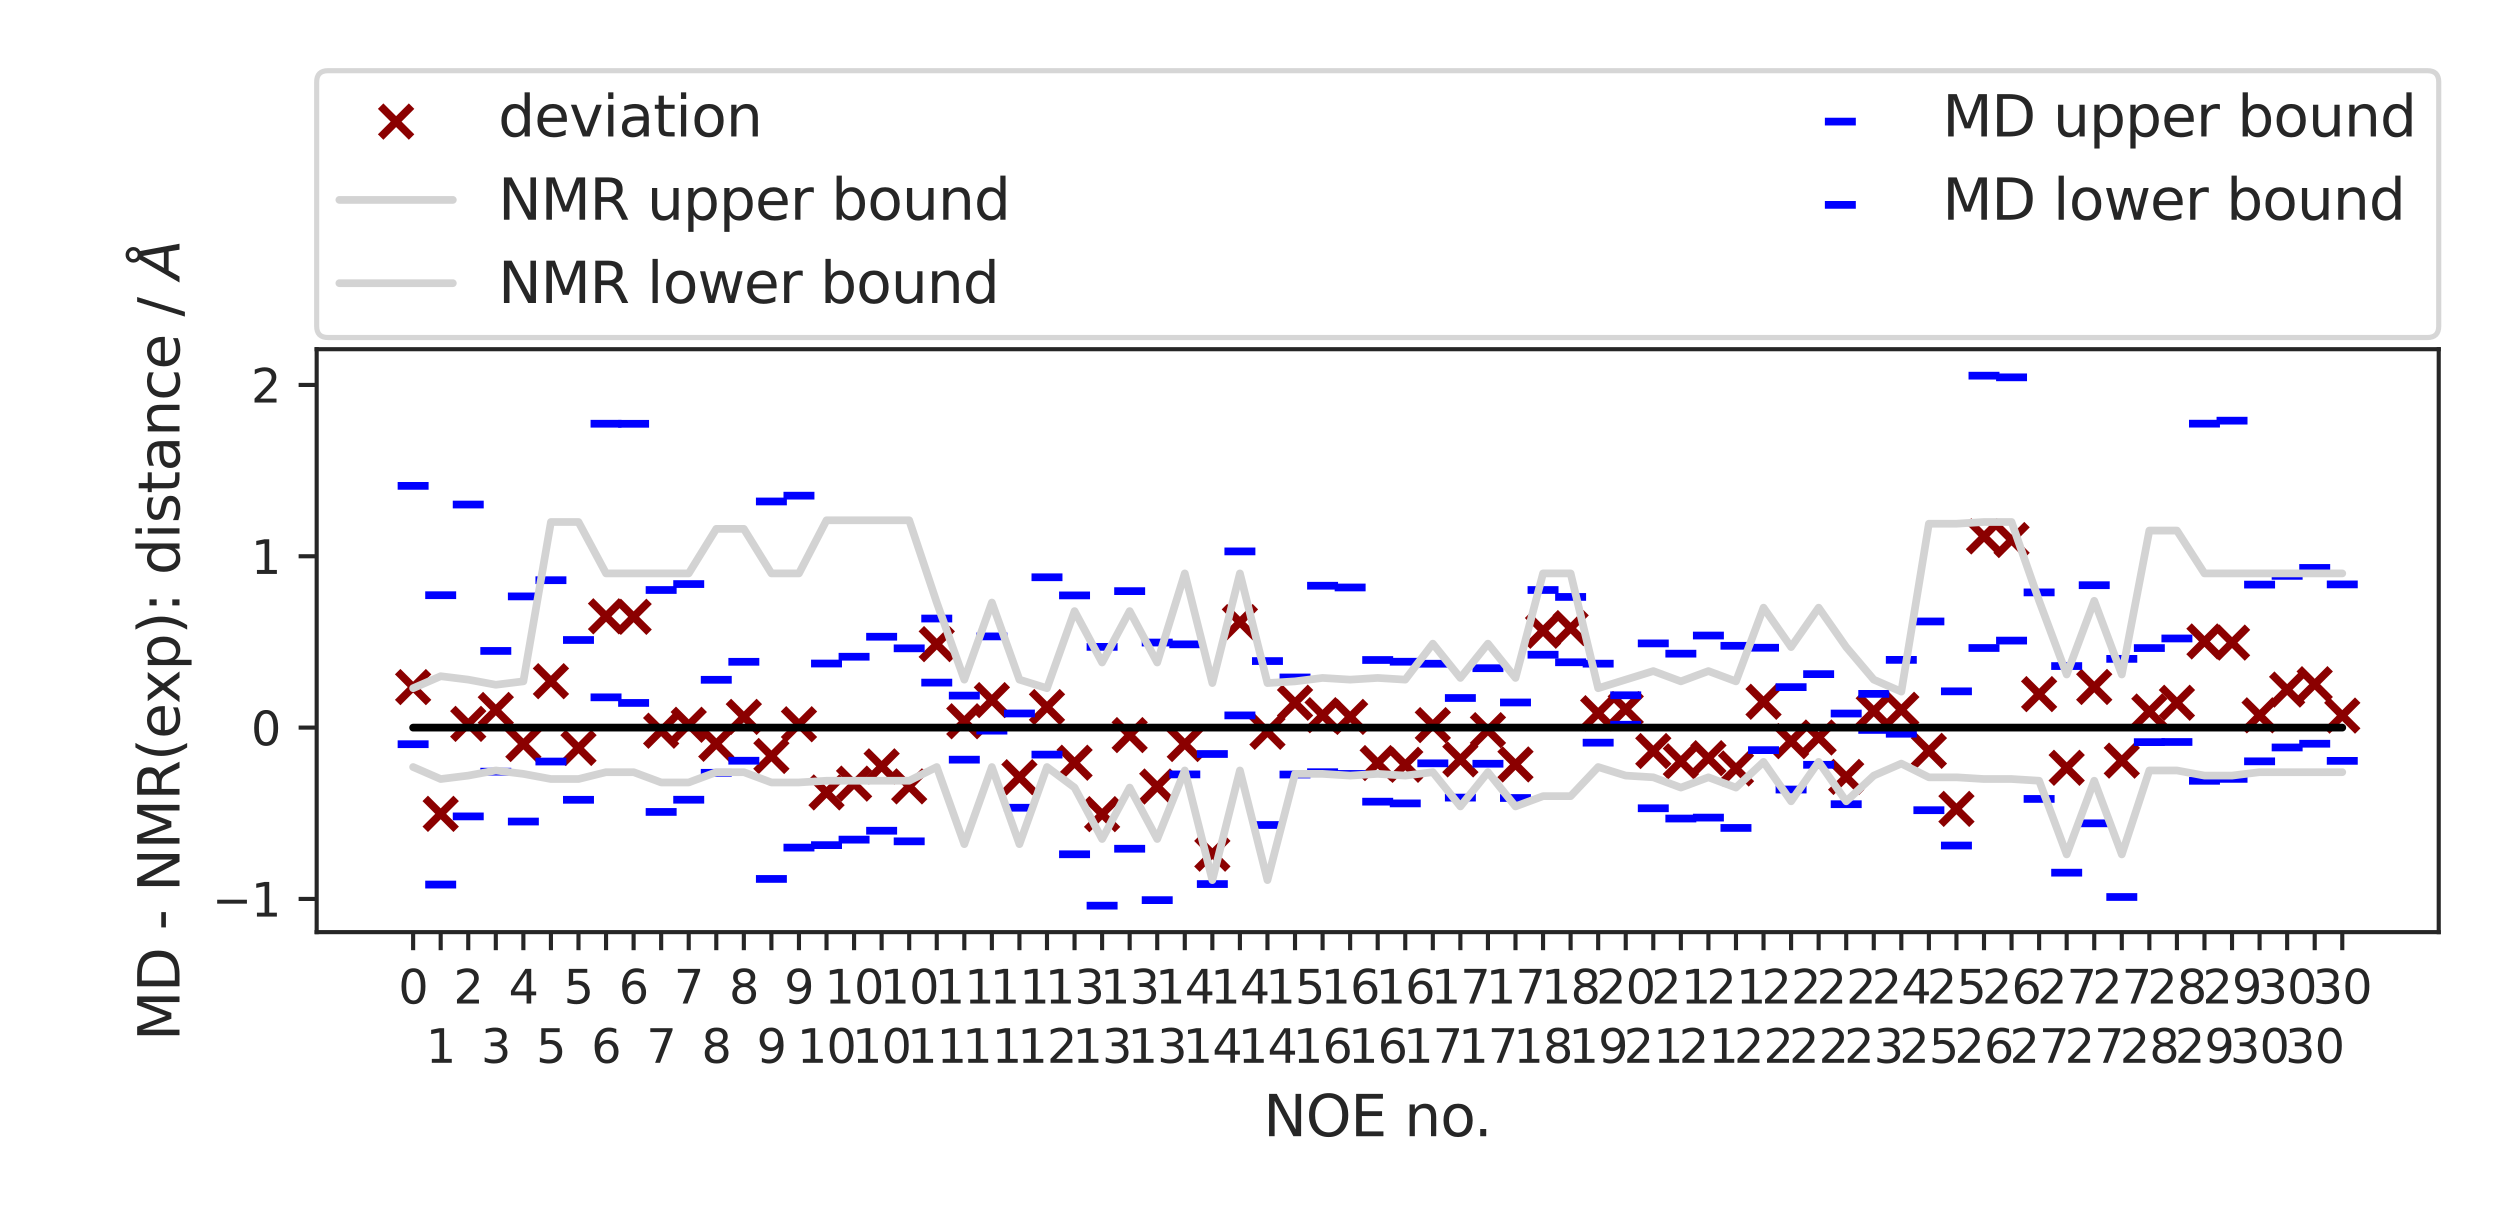 <?xml version="1.0" encoding="utf-8" standalone="no"?>
<!DOCTYPE svg PUBLIC "-//W3C//DTD SVG 1.1//EN"
  "http://www.w3.org/Graphics/SVG/1.1/DTD/svg11.dtd">
<svg xmlns:xlink="http://www.w3.org/1999/xlink" width="484.726pt" height="235.274pt" viewBox="0 0 484.726 235.274" xmlns="http://www.w3.org/2000/svg" version="1.1">
 <defs>
  <style type="text/css">*{stroke-linejoin: round; stroke-linecap: butt}</style>
 </defs>
 <g id="figure_1">
  <g id="patch_1">
   <path d="M 0 235.274 
L 484.726 235.274 
L 484.726 0 
L 0 0 
z
" style="fill: #ffffff"/>
  </g>
  <g id="axes_1">
   <g id="patch_2">
    <path d="M 61.4 180.734 
L 472.846 180.734 
L 472.846 67.703 
L 61.4 67.703 
z
" style="fill: #ffffff"/>
   </g>
   <g id="matplotlib.axis_1">
    <g id="xtick_1">
     <g id="line2d_1">
      <defs>
       <path id="m6d59d79e7e" d="M 0 0 
L 0 3.5 
" style="stroke: #262626; stroke-width: 0.8"/>
      </defs>
      <g>
       <use xlink:href="#m6d59d79e7e" x="80.102" y="180.734" style="fill: #262626; stroke: #262626; stroke-width: 0.8"/>
      </g>
     </g>
     <g id="text_1">
      <!-- 0 -->
      <g style="fill: #262626" transform="translate(77.239 194.573)scale(0.09 -0.09)">
       <defs>
        <path id="DejaVuSans-30" d="M 2034 4250 
Q 1547 4250 1301 3770 
Q 1056 3291 1056 2328 
Q 1056 1369 1301 889 
Q 1547 409 2034 409 
Q 2525 409 2770 889 
Q 3016 1369 3016 2328 
Q 3016 3291 2770 3770 
Q 2525 4250 2034 4250 
z
M 2034 4750 
Q 2819 4750 3233 4129 
Q 3647 3509 3647 2328 
Q 3647 1150 3233 529 
Q 2819 -91 2034 -91 
Q 1250 -91 836 529 
Q 422 1150 422 2328 
Q 422 3509 836 4129 
Q 1250 4750 2034 4750 
z
" transform="scale(0.016)"/>
       </defs>
       <use xlink:href="#DejaVuSans-30"/>
      </g>
     </g>
    </g>
    <g id="xtick_2">
     <g id="line2d_2">
      <g>
       <use xlink:href="#m6d59d79e7e" x="85.446" y="180.734" style="fill: #262626; stroke: #262626; stroke-width: 0.8"/>
      </g>
     </g>
     <g id="text_2">
      <!-- 1 -->
      <g style="fill: #262626" transform="translate(82.582 206.073)scale(0.09 -0.09)">
       <defs>
        <path id="DejaVuSans-31" d="M 794 531 
L 1825 531 
L 1825 4091 
L 703 3866 
L 703 4441 
L 1819 4666 
L 2450 4666 
L 2450 531 
L 3481 531 
L 3481 0 
L 794 0 
L 794 531 
z
" transform="scale(0.016)"/>
       </defs>
       <use xlink:href="#DejaVuSans-31"/>
      </g>
     </g>
    </g>
    <g id="xtick_3">
     <g id="line2d_3">
      <g>
       <use xlink:href="#m6d59d79e7e" x="90.789" y="180.734" style="fill: #262626; stroke: #262626; stroke-width: 0.8"/>
      </g>
     </g>
     <g id="text_3">
      <!-- 2 -->
      <g style="fill: #262626" transform="translate(87.926 194.573)scale(0.09 -0.09)">
       <defs>
        <path id="DejaVuSans-32" d="M 1228 531 
L 3431 531 
L 3431 0 
L 469 0 
L 469 531 
Q 828 903 1448 1529 
Q 2069 2156 2228 2338 
Q 2531 2678 2651 2914 
Q 2772 3150 2772 3378 
Q 2772 3750 2511 3984 
Q 2250 4219 1831 4219 
Q 1534 4219 1204 4116 
Q 875 4013 500 3803 
L 500 4441 
Q 881 4594 1212 4672 
Q 1544 4750 1819 4750 
Q 2544 4750 2975 4387 
Q 3406 4025 3406 3419 
Q 3406 3131 3298 2873 
Q 3191 2616 2906 2266 
Q 2828 2175 2409 1742 
Q 1991 1309 1228 531 
z
" transform="scale(0.016)"/>
       </defs>
       <use xlink:href="#DejaVuSans-32"/>
      </g>
     </g>
    </g>
    <g id="xtick_4">
     <g id="line2d_4">
      <g>
       <use xlink:href="#m6d59d79e7e" x="96.132" y="180.734" style="fill: #262626; stroke: #262626; stroke-width: 0.8"/>
      </g>
     </g>
     <g id="text_4">
      <!-- 3 -->
      <g style="fill: #262626" transform="translate(93.269 206.073)scale(0.09 -0.09)">
       <defs>
        <path id="DejaVuSans-33" d="M 2597 2516 
Q 3050 2419 3304 2112 
Q 3559 1806 3559 1356 
Q 3559 666 3084 287 
Q 2609 -91 1734 -91 
Q 1441 -91 1130 -33 
Q 819 25 488 141 
L 488 750 
Q 750 597 1062 519 
Q 1375 441 1716 441 
Q 2309 441 2620 675 
Q 2931 909 2931 1356 
Q 2931 1769 2642 2001 
Q 2353 2234 1838 2234 
L 1294 2234 
L 1294 2753 
L 1863 2753 
Q 2328 2753 2575 2939 
Q 2822 3125 2822 3475 
Q 2822 3834 2567 4026 
Q 2313 4219 1838 4219 
Q 1578 4219 1281 4162 
Q 984 4106 628 3988 
L 628 4550 
Q 988 4650 1302 4700 
Q 1616 4750 1894 4750 
Q 2613 4750 3031 4423 
Q 3450 4097 3450 3541 
Q 3450 3153 3228 2886 
Q 3006 2619 2597 2516 
z
" transform="scale(0.016)"/>
       </defs>
       <use xlink:href="#DejaVuSans-33"/>
      </g>
     </g>
    </g>
    <g id="xtick_5">
     <g id="line2d_5">
      <g>
       <use xlink:href="#m6d59d79e7e" x="101.476" y="180.734" style="fill: #262626; stroke: #262626; stroke-width: 0.8"/>
      </g>
     </g>
     <g id="text_5">
      <!-- 4 -->
      <g style="fill: #262626" transform="translate(98.613 194.573)scale(0.09 -0.09)">
       <defs>
        <path id="DejaVuSans-34" d="M 2419 4116 
L 825 1625 
L 2419 1625 
L 2419 4116 
z
M 2253 4666 
L 3047 4666 
L 3047 1625 
L 3713 1625 
L 3713 1100 
L 3047 1100 
L 3047 0 
L 2419 0 
L 2419 1100 
L 313 1100 
L 313 1709 
L 2253 4666 
z
" transform="scale(0.016)"/>
       </defs>
       <use xlink:href="#DejaVuSans-34"/>
      </g>
     </g>
    </g>
    <g id="xtick_6">
     <g id="line2d_6">
      <g>
       <use xlink:href="#m6d59d79e7e" x="106.819" y="180.734" style="fill: #262626; stroke: #262626; stroke-width: 0.8"/>
      </g>
     </g>
     <g id="text_6">
      <!-- 5 -->
      <g style="fill: #262626" transform="translate(103.956 206.073)scale(0.09 -0.09)">
       <defs>
        <path id="DejaVuSans-35" d="M 691 4666 
L 3169 4666 
L 3169 4134 
L 1269 4134 
L 1269 2991 
Q 1406 3038 1543 3061 
Q 1681 3084 1819 3084 
Q 2600 3084 3056 2656 
Q 3513 2228 3513 1497 
Q 3513 744 3044 326 
Q 2575 -91 1722 -91 
Q 1428 -91 1123 -41 
Q 819 9 494 109 
L 494 744 
Q 775 591 1075 516 
Q 1375 441 1709 441 
Q 2250 441 2565 725 
Q 2881 1009 2881 1497 
Q 2881 1984 2565 2268 
Q 2250 2553 1709 2553 
Q 1456 2553 1204 2497 
Q 953 2441 691 2322 
L 691 4666 
z
" transform="scale(0.016)"/>
       </defs>
       <use xlink:href="#DejaVuSans-35"/>
      </g>
     </g>
    </g>
    <g id="xtick_7">
     <g id="line2d_7">
      <g>
       <use xlink:href="#m6d59d79e7e" x="112.163" y="180.734" style="fill: #262626; stroke: #262626; stroke-width: 0.8"/>
      </g>
     </g>
     <g id="text_7">
      <!-- 5 -->
      <g style="fill: #262626" transform="translate(109.3 194.573)scale(0.09 -0.09)">
       <use xlink:href="#DejaVuSans-35"/>
      </g>
     </g>
    </g>
    <g id="xtick_8">
     <g id="line2d_8">
      <g>
       <use xlink:href="#m6d59d79e7e" x="117.506" y="180.734" style="fill: #262626; stroke: #262626; stroke-width: 0.8"/>
      </g>
     </g>
     <g id="text_8">
      <!-- 6 -->
      <g style="fill: #262626" transform="translate(114.643 206.073)scale(0.09 -0.09)">
       <defs>
        <path id="DejaVuSans-36" d="M 2113 2584 
Q 1688 2584 1439 2293 
Q 1191 2003 1191 1497 
Q 1191 994 1439 701 
Q 1688 409 2113 409 
Q 2538 409 2786 701 
Q 3034 994 3034 1497 
Q 3034 2003 2786 2293 
Q 2538 2584 2113 2584 
z
M 3366 4563 
L 3366 3988 
Q 3128 4100 2886 4159 
Q 2644 4219 2406 4219 
Q 1781 4219 1451 3797 
Q 1122 3375 1075 2522 
Q 1259 2794 1537 2939 
Q 1816 3084 2150 3084 
Q 2853 3084 3261 2657 
Q 3669 2231 3669 1497 
Q 3669 778 3244 343 
Q 2819 -91 2113 -91 
Q 1303 -91 875 529 
Q 447 1150 447 2328 
Q 447 3434 972 4092 
Q 1497 4750 2381 4750 
Q 2619 4750 2861 4703 
Q 3103 4656 3366 4563 
z
" transform="scale(0.016)"/>
       </defs>
       <use xlink:href="#DejaVuSans-36"/>
      </g>
     </g>
    </g>
    <g id="xtick_9">
     <g id="line2d_9">
      <g>
       <use xlink:href="#m6d59d79e7e" x="122.85" y="180.734" style="fill: #262626; stroke: #262626; stroke-width: 0.8"/>
      </g>
     </g>
     <g id="text_9">
      <!-- 6 -->
      <g style="fill: #262626" transform="translate(119.987 194.573)scale(0.09 -0.09)">
       <use xlink:href="#DejaVuSans-36"/>
      </g>
     </g>
    </g>
    <g id="xtick_10">
     <g id="line2d_10">
      <g>
       <use xlink:href="#m6d59d79e7e" x="128.193" y="180.734" style="fill: #262626; stroke: #262626; stroke-width: 0.8"/>
      </g>
     </g>
     <g id="text_10">
      <!-- 7 -->
      <g style="fill: #262626" transform="translate(125.33 206.073)scale(0.09 -0.09)">
       <defs>
        <path id="DejaVuSans-37" d="M 525 4666 
L 3525 4666 
L 3525 4397 
L 1831 0 
L 1172 0 
L 2766 4134 
L 525 4134 
L 525 4666 
z
" transform="scale(0.016)"/>
       </defs>
       <use xlink:href="#DejaVuSans-37"/>
      </g>
     </g>
    </g>
    <g id="xtick_11">
     <g id="line2d_11">
      <g>
       <use xlink:href="#m6d59d79e7e" x="133.537" y="180.734" style="fill: #262626; stroke: #262626; stroke-width: 0.8"/>
      </g>
     </g>
     <g id="text_11">
      <!-- 7 -->
      <g style="fill: #262626" transform="translate(130.673 194.573)scale(0.09 -0.09)">
       <use xlink:href="#DejaVuSans-37"/>
      </g>
     </g>
    </g>
    <g id="xtick_12">
     <g id="line2d_12">
      <g>
       <use xlink:href="#m6d59d79e7e" x="138.88" y="180.734" style="fill: #262626; stroke: #262626; stroke-width: 0.8"/>
      </g>
     </g>
     <g id="text_12">
      <!-- 8 -->
      <g style="fill: #262626" transform="translate(136.017 206.073)scale(0.09 -0.09)">
       <defs>
        <path id="DejaVuSans-38" d="M 2034 2216 
Q 1584 2216 1326 1975 
Q 1069 1734 1069 1313 
Q 1069 891 1326 650 
Q 1584 409 2034 409 
Q 2484 409 2743 651 
Q 3003 894 3003 1313 
Q 3003 1734 2745 1975 
Q 2488 2216 2034 2216 
z
M 1403 2484 
Q 997 2584 770 2862 
Q 544 3141 544 3541 
Q 544 4100 942 4425 
Q 1341 4750 2034 4750 
Q 2731 4750 3128 4425 
Q 3525 4100 3525 3541 
Q 3525 3141 3298 2862 
Q 3072 2584 2669 2484 
Q 3125 2378 3379 2068 
Q 3634 1759 3634 1313 
Q 3634 634 3220 271 
Q 2806 -91 2034 -91 
Q 1263 -91 848 271 
Q 434 634 434 1313 
Q 434 1759 690 2068 
Q 947 2378 1403 2484 
z
M 1172 3481 
Q 1172 3119 1398 2916 
Q 1625 2713 2034 2713 
Q 2441 2713 2670 2916 
Q 2900 3119 2900 3481 
Q 2900 3844 2670 4047 
Q 2441 4250 2034 4250 
Q 1625 4250 1398 4047 
Q 1172 3844 1172 3481 
z
" transform="scale(0.016)"/>
       </defs>
       <use xlink:href="#DejaVuSans-38"/>
      </g>
     </g>
    </g>
    <g id="xtick_13">
     <g id="line2d_13">
      <g>
       <use xlink:href="#m6d59d79e7e" x="144.223" y="180.734" style="fill: #262626; stroke: #262626; stroke-width: 0.8"/>
      </g>
     </g>
     <g id="text_13">
      <!-- 8 -->
      <g style="fill: #262626" transform="translate(141.36 194.573)scale(0.09 -0.09)">
       <use xlink:href="#DejaVuSans-38"/>
      </g>
     </g>
    </g>
    <g id="xtick_14">
     <g id="line2d_14">
      <g>
       <use xlink:href="#m6d59d79e7e" x="149.567" y="180.734" style="fill: #262626; stroke: #262626; stroke-width: 0.8"/>
      </g>
     </g>
     <g id="text_14">
      <!-- 9 -->
      <g style="fill: #262626" transform="translate(146.704 206.073)scale(0.09 -0.09)">
       <defs>
        <path id="DejaVuSans-39" d="M 703 97 
L 703 672 
Q 941 559 1184 500 
Q 1428 441 1663 441 
Q 2288 441 2617 861 
Q 2947 1281 2994 2138 
Q 2813 1869 2534 1725 
Q 2256 1581 1919 1581 
Q 1219 1581 811 2004 
Q 403 2428 403 3163 
Q 403 3881 828 4315 
Q 1253 4750 1959 4750 
Q 2769 4750 3195 4129 
Q 3622 3509 3622 2328 
Q 3622 1225 3098 567 
Q 2575 -91 1691 -91 
Q 1453 -91 1209 -44 
Q 966 3 703 97 
z
M 1959 2075 
Q 2384 2075 2632 2365 
Q 2881 2656 2881 3163 
Q 2881 3666 2632 3958 
Q 2384 4250 1959 4250 
Q 1534 4250 1286 3958 
Q 1038 3666 1038 3163 
Q 1038 2656 1286 2365 
Q 1534 2075 1959 2075 
z
" transform="scale(0.016)"/>
       </defs>
       <use xlink:href="#DejaVuSans-39"/>
      </g>
     </g>
    </g>
    <g id="xtick_15">
     <g id="line2d_15">
      <g>
       <use xlink:href="#m6d59d79e7e" x="154.91" y="180.734" style="fill: #262626; stroke: #262626; stroke-width: 0.8"/>
      </g>
     </g>
     <g id="text_15">
      <!-- 9 -->
      <g style="fill: #262626" transform="translate(152.047 194.573)scale(0.09 -0.09)">
       <use xlink:href="#DejaVuSans-39"/>
      </g>
     </g>
    </g>
    <g id="xtick_16">
     <g id="line2d_16">
      <g>
       <use xlink:href="#m6d59d79e7e" x="160.254" y="180.734" style="fill: #262626; stroke: #262626; stroke-width: 0.8"/>
      </g>
     </g>
     <g id="text_16">
      <!-- 10 -->
      <g style="fill: #262626" transform="translate(154.528 206.073)scale(0.09 -0.09)">
       <use xlink:href="#DejaVuSans-31"/>
       <use xlink:href="#DejaVuSans-30" x="63.623"/>
      </g>
     </g>
    </g>
    <g id="xtick_17">
     <g id="line2d_17">
      <g>
       <use xlink:href="#m6d59d79e7e" x="165.597" y="180.734" style="fill: #262626; stroke: #262626; stroke-width: 0.8"/>
      </g>
     </g>
     <g id="text_17">
      <!-- 10 -->
      <g style="fill: #262626" transform="translate(159.871 194.573)scale(0.09 -0.09)">
       <use xlink:href="#DejaVuSans-31"/>
       <use xlink:href="#DejaVuSans-30" x="63.623"/>
      </g>
     </g>
    </g>
    <g id="xtick_18">
     <g id="line2d_18">
      <g>
       <use xlink:href="#m6d59d79e7e" x="170.941" y="180.734" style="fill: #262626; stroke: #262626; stroke-width: 0.8"/>
      </g>
     </g>
     <g id="text_18">
      <!-- 10 -->
      <g style="fill: #262626" transform="translate(165.214 206.073)scale(0.09 -0.09)">
       <use xlink:href="#DejaVuSans-31"/>
       <use xlink:href="#DejaVuSans-30" x="63.623"/>
      </g>
     </g>
    </g>
    <g id="xtick_19">
     <g id="line2d_19">
      <g>
       <use xlink:href="#m6d59d79e7e" x="176.284" y="180.734" style="fill: #262626; stroke: #262626; stroke-width: 0.8"/>
      </g>
     </g>
     <g id="text_19">
      <!-- 10 -->
      <g style="fill: #262626" transform="translate(170.558 194.573)scale(0.09 -0.09)">
       <use xlink:href="#DejaVuSans-31"/>
       <use xlink:href="#DejaVuSans-30" x="63.623"/>
      </g>
     </g>
    </g>
    <g id="xtick_20">
     <g id="line2d_20">
      <g>
       <use xlink:href="#m6d59d79e7e" x="181.628" y="180.734" style="fill: #262626; stroke: #262626; stroke-width: 0.8"/>
      </g>
     </g>
     <g id="text_20">
      <!-- 11 -->
      <g style="fill: #262626" transform="translate(175.901 206.073)scale(0.09 -0.09)">
       <use xlink:href="#DejaVuSans-31"/>
       <use xlink:href="#DejaVuSans-31" x="63.623"/>
      </g>
     </g>
    </g>
    <g id="xtick_21">
     <g id="line2d_21">
      <g>
       <use xlink:href="#m6d59d79e7e" x="186.971" y="180.734" style="fill: #262626; stroke: #262626; stroke-width: 0.8"/>
      </g>
     </g>
     <g id="text_21">
      <!-- 11 -->
      <g style="fill: #262626" transform="translate(181.245 194.573)scale(0.09 -0.09)">
       <use xlink:href="#DejaVuSans-31"/>
       <use xlink:href="#DejaVuSans-31" x="63.623"/>
      </g>
     </g>
    </g>
    <g id="xtick_22">
     <g id="line2d_22">
      <g>
       <use xlink:href="#m6d59d79e7e" x="192.315" y="180.734" style="fill: #262626; stroke: #262626; stroke-width: 0.8"/>
      </g>
     </g>
     <g id="text_22">
      <!-- 11 -->
      <g style="fill: #262626" transform="translate(186.588 206.073)scale(0.09 -0.09)">
       <use xlink:href="#DejaVuSans-31"/>
       <use xlink:href="#DejaVuSans-31" x="63.623"/>
      </g>
     </g>
    </g>
    <g id="xtick_23">
     <g id="line2d_23">
      <g>
       <use xlink:href="#m6d59d79e7e" x="197.658" y="180.734" style="fill: #262626; stroke: #262626; stroke-width: 0.8"/>
      </g>
     </g>
     <g id="text_23">
      <!-- 11 -->
      <g style="fill: #262626" transform="translate(191.932 194.573)scale(0.09 -0.09)">
       <use xlink:href="#DejaVuSans-31"/>
       <use xlink:href="#DejaVuSans-31" x="63.623"/>
      </g>
     </g>
    </g>
    <g id="xtick_24">
     <g id="line2d_24">
      <g>
       <use xlink:href="#m6d59d79e7e" x="203.001" y="180.734" style="fill: #262626; stroke: #262626; stroke-width: 0.8"/>
      </g>
     </g>
     <g id="text_24">
      <!-- 12 -->
      <g style="fill: #262626" transform="translate(197.275 206.073)scale(0.09 -0.09)">
       <use xlink:href="#DejaVuSans-31"/>
       <use xlink:href="#DejaVuSans-32" x="63.623"/>
      </g>
     </g>
    </g>
    <g id="xtick_25">
     <g id="line2d_25">
      <g>
       <use xlink:href="#m6d59d79e7e" x="208.345" y="180.734" style="fill: #262626; stroke: #262626; stroke-width: 0.8"/>
      </g>
     </g>
     <g id="text_25">
      <!-- 13 -->
      <g style="fill: #262626" transform="translate(202.619 194.573)scale(0.09 -0.09)">
       <use xlink:href="#DejaVuSans-31"/>
       <use xlink:href="#DejaVuSans-33" x="63.623"/>
      </g>
     </g>
    </g>
    <g id="xtick_26">
     <g id="line2d_26">
      <g>
       <use xlink:href="#m6d59d79e7e" x="213.688" y="180.734" style="fill: #262626; stroke: #262626; stroke-width: 0.8"/>
      </g>
     </g>
     <g id="text_26">
      <!-- 13 -->
      <g style="fill: #262626" transform="translate(207.962 206.073)scale(0.09 -0.09)">
       <use xlink:href="#DejaVuSans-31"/>
       <use xlink:href="#DejaVuSans-33" x="63.623"/>
      </g>
     </g>
    </g>
    <g id="xtick_27">
     <g id="line2d_27">
      <g>
       <use xlink:href="#m6d59d79e7e" x="219.032" y="180.734" style="fill: #262626; stroke: #262626; stroke-width: 0.8"/>
      </g>
     </g>
     <g id="text_27">
      <!-- 13 -->
      <g style="fill: #262626" transform="translate(213.306 194.573)scale(0.09 -0.09)">
       <use xlink:href="#DejaVuSans-31"/>
       <use xlink:href="#DejaVuSans-33" x="63.623"/>
      </g>
     </g>
    </g>
    <g id="xtick_28">
     <g id="line2d_28">
      <g>
       <use xlink:href="#m6d59d79e7e" x="224.375" y="180.734" style="fill: #262626; stroke: #262626; stroke-width: 0.8"/>
      </g>
     </g>
     <g id="text_28">
      <!-- 13 -->
      <g style="fill: #262626" transform="translate(218.649 206.073)scale(0.09 -0.09)">
       <use xlink:href="#DejaVuSans-31"/>
       <use xlink:href="#DejaVuSans-33" x="63.623"/>
      </g>
     </g>
    </g>
    <g id="xtick_29">
     <g id="line2d_29">
      <g>
       <use xlink:href="#m6d59d79e7e" x="229.719" y="180.734" style="fill: #262626; stroke: #262626; stroke-width: 0.8"/>
      </g>
     </g>
     <g id="text_29">
      <!-- 14 -->
      <g style="fill: #262626" transform="translate(223.992 194.573)scale(0.09 -0.09)">
       <use xlink:href="#DejaVuSans-31"/>
       <use xlink:href="#DejaVuSans-34" x="63.623"/>
      </g>
     </g>
    </g>
    <g id="xtick_30">
     <g id="line2d_30">
      <g>
       <use xlink:href="#m6d59d79e7e" x="235.062" y="180.734" style="fill: #262626; stroke: #262626; stroke-width: 0.8"/>
      </g>
     </g>
     <g id="text_30">
      <!-- 14 -->
      <g style="fill: #262626" transform="translate(229.336 206.073)scale(0.09 -0.09)">
       <use xlink:href="#DejaVuSans-31"/>
       <use xlink:href="#DejaVuSans-34" x="63.623"/>
      </g>
     </g>
    </g>
    <g id="xtick_31">
     <g id="line2d_31">
      <g>
       <use xlink:href="#m6d59d79e7e" x="240.406" y="180.734" style="fill: #262626; stroke: #262626; stroke-width: 0.8"/>
      </g>
     </g>
     <g id="text_31">
      <!-- 14 -->
      <g style="fill: #262626" transform="translate(234.679 194.573)scale(0.09 -0.09)">
       <use xlink:href="#DejaVuSans-31"/>
       <use xlink:href="#DejaVuSans-34" x="63.623"/>
      </g>
     </g>
    </g>
    <g id="xtick_32">
     <g id="line2d_32">
      <g>
       <use xlink:href="#m6d59d79e7e" x="245.749" y="180.734" style="fill: #262626; stroke: #262626; stroke-width: 0.8"/>
      </g>
     </g>
     <g id="text_32">
      <!-- 14 -->
      <g style="fill: #262626" transform="translate(240.023 206.073)scale(0.09 -0.09)">
       <use xlink:href="#DejaVuSans-31"/>
       <use xlink:href="#DejaVuSans-34" x="63.623"/>
      </g>
     </g>
    </g>
    <g id="xtick_33">
     <g id="line2d_33">
      <g>
       <use xlink:href="#m6d59d79e7e" x="251.092" y="180.734" style="fill: #262626; stroke: #262626; stroke-width: 0.8"/>
      </g>
     </g>
     <g id="text_33">
      <!-- 15 -->
      <g style="fill: #262626" transform="translate(245.366 194.573)scale(0.09 -0.09)">
       <use xlink:href="#DejaVuSans-31"/>
       <use xlink:href="#DejaVuSans-35" x="63.623"/>
      </g>
     </g>
    </g>
    <g id="xtick_34">
     <g id="line2d_34">
      <g>
       <use xlink:href="#m6d59d79e7e" x="256.436" y="180.734" style="fill: #262626; stroke: #262626; stroke-width: 0.8"/>
      </g>
     </g>
     <g id="text_34">
      <!-- 16 -->
      <g style="fill: #262626" transform="translate(250.71 206.073)scale(0.09 -0.09)">
       <use xlink:href="#DejaVuSans-31"/>
       <use xlink:href="#DejaVuSans-36" x="63.623"/>
      </g>
     </g>
    </g>
    <g id="xtick_35">
     <g id="line2d_35">
      <g>
       <use xlink:href="#m6d59d79e7e" x="261.779" y="180.734" style="fill: #262626; stroke: #262626; stroke-width: 0.8"/>
      </g>
     </g>
     <g id="text_35">
      <!-- 16 -->
      <g style="fill: #262626" transform="translate(256.053 194.573)scale(0.09 -0.09)">
       <use xlink:href="#DejaVuSans-31"/>
       <use xlink:href="#DejaVuSans-36" x="63.623"/>
      </g>
     </g>
    </g>
    <g id="xtick_36">
     <g id="line2d_36">
      <g>
       <use xlink:href="#m6d59d79e7e" x="267.123" y="180.734" style="fill: #262626; stroke: #262626; stroke-width: 0.8"/>
      </g>
     </g>
     <g id="text_36">
      <!-- 16 -->
      <g style="fill: #262626" transform="translate(261.397 206.073)scale(0.09 -0.09)">
       <use xlink:href="#DejaVuSans-31"/>
       <use xlink:href="#DejaVuSans-36" x="63.623"/>
      </g>
     </g>
    </g>
    <g id="xtick_37">
     <g id="line2d_37">
      <g>
       <use xlink:href="#m6d59d79e7e" x="272.466" y="180.734" style="fill: #262626; stroke: #262626; stroke-width: 0.8"/>
      </g>
     </g>
     <g id="text_37">
      <!-- 16 -->
      <g style="fill: #262626" transform="translate(266.74 194.573)scale(0.09 -0.09)">
       <use xlink:href="#DejaVuSans-31"/>
       <use xlink:href="#DejaVuSans-36" x="63.623"/>
      </g>
     </g>
    </g>
    <g id="xtick_38">
     <g id="line2d_38">
      <g>
       <use xlink:href="#m6d59d79e7e" x="277.81" y="180.734" style="fill: #262626; stroke: #262626; stroke-width: 0.8"/>
      </g>
     </g>
     <g id="text_38">
      <!-- 17 -->
      <g style="fill: #262626" transform="translate(272.083 206.073)scale(0.09 -0.09)">
       <use xlink:href="#DejaVuSans-31"/>
       <use xlink:href="#DejaVuSans-37" x="63.623"/>
      </g>
     </g>
    </g>
    <g id="xtick_39">
     <g id="line2d_39">
      <g>
       <use xlink:href="#m6d59d79e7e" x="283.153" y="180.734" style="fill: #262626; stroke: #262626; stroke-width: 0.8"/>
      </g>
     </g>
     <g id="text_39">
      <!-- 17 -->
      <g style="fill: #262626" transform="translate(277.427 194.573)scale(0.09 -0.09)">
       <use xlink:href="#DejaVuSans-31"/>
       <use xlink:href="#DejaVuSans-37" x="63.623"/>
      </g>
     </g>
    </g>
    <g id="xtick_40">
     <g id="line2d_40">
      <g>
       <use xlink:href="#m6d59d79e7e" x="288.497" y="180.734" style="fill: #262626; stroke: #262626; stroke-width: 0.8"/>
      </g>
     </g>
     <g id="text_40">
      <!-- 17 -->
      <g style="fill: #262626" transform="translate(282.77 206.073)scale(0.09 -0.09)">
       <use xlink:href="#DejaVuSans-31"/>
       <use xlink:href="#DejaVuSans-37" x="63.623"/>
      </g>
     </g>
    </g>
    <g id="xtick_41">
     <g id="line2d_41">
      <g>
       <use xlink:href="#m6d59d79e7e" x="293.84" y="180.734" style="fill: #262626; stroke: #262626; stroke-width: 0.8"/>
      </g>
     </g>
     <g id="text_41">
      <!-- 17 -->
      <g style="fill: #262626" transform="translate(288.114 194.573)scale(0.09 -0.09)">
       <use xlink:href="#DejaVuSans-31"/>
       <use xlink:href="#DejaVuSans-37" x="63.623"/>
      </g>
     </g>
    </g>
    <g id="xtick_42">
     <g id="line2d_42">
      <g>
       <use xlink:href="#m6d59d79e7e" x="299.183" y="180.734" style="fill: #262626; stroke: #262626; stroke-width: 0.8"/>
      </g>
     </g>
     <g id="text_42">
      <!-- 18 -->
      <g style="fill: #262626" transform="translate(293.457 206.073)scale(0.09 -0.09)">
       <use xlink:href="#DejaVuSans-31"/>
       <use xlink:href="#DejaVuSans-38" x="63.623"/>
      </g>
     </g>
    </g>
    <g id="xtick_43">
     <g id="line2d_43">
      <g>
       <use xlink:href="#m6d59d79e7e" x="304.527" y="180.734" style="fill: #262626; stroke: #262626; stroke-width: 0.8"/>
      </g>
     </g>
     <g id="text_43">
      <!-- 18 -->
      <g style="fill: #262626" transform="translate(298.801 194.573)scale(0.09 -0.09)">
       <use xlink:href="#DejaVuSans-31"/>
       <use xlink:href="#DejaVuSans-38" x="63.623"/>
      </g>
     </g>
    </g>
    <g id="xtick_44">
     <g id="line2d_44">
      <g>
       <use xlink:href="#m6d59d79e7e" x="309.87" y="180.734" style="fill: #262626; stroke: #262626; stroke-width: 0.8"/>
      </g>
     </g>
     <g id="text_44">
      <!-- 19 -->
      <g style="fill: #262626" transform="translate(304.144 206.073)scale(0.09 -0.09)">
       <use xlink:href="#DejaVuSans-31"/>
       <use xlink:href="#DejaVuSans-39" x="63.623"/>
      </g>
     </g>
    </g>
    <g id="xtick_45">
     <g id="line2d_45">
      <g>
       <use xlink:href="#m6d59d79e7e" x="315.214" y="180.734" style="fill: #262626; stroke: #262626; stroke-width: 0.8"/>
      </g>
     </g>
     <g id="text_45">
      <!-- 20 -->
      <g style="fill: #262626" transform="translate(309.488 194.573)scale(0.09 -0.09)">
       <use xlink:href="#DejaVuSans-32"/>
       <use xlink:href="#DejaVuSans-30" x="63.623"/>
      </g>
     </g>
    </g>
    <g id="xtick_46">
     <g id="line2d_46">
      <g>
       <use xlink:href="#m6d59d79e7e" x="320.557" y="180.734" style="fill: #262626; stroke: #262626; stroke-width: 0.8"/>
      </g>
     </g>
     <g id="text_46">
      <!-- 21 -->
      <g style="fill: #262626" transform="translate(314.831 206.073)scale(0.09 -0.09)">
       <use xlink:href="#DejaVuSans-32"/>
       <use xlink:href="#DejaVuSans-31" x="63.623"/>
      </g>
     </g>
    </g>
    <g id="xtick_47">
     <g id="line2d_47">
      <g>
       <use xlink:href="#m6d59d79e7e" x="325.901" y="180.734" style="fill: #262626; stroke: #262626; stroke-width: 0.8"/>
      </g>
     </g>
     <g id="text_47">
      <!-- 21 -->
      <g style="fill: #262626" transform="translate(320.174 194.573)scale(0.09 -0.09)">
       <use xlink:href="#DejaVuSans-32"/>
       <use xlink:href="#DejaVuSans-31" x="63.623"/>
      </g>
     </g>
    </g>
    <g id="xtick_48">
     <g id="line2d_48">
      <g>
       <use xlink:href="#m6d59d79e7e" x="331.244" y="180.734" style="fill: #262626; stroke: #262626; stroke-width: 0.8"/>
      </g>
     </g>
     <g id="text_48">
      <!-- 21 -->
      <g style="fill: #262626" transform="translate(325.518 206.073)scale(0.09 -0.09)">
       <use xlink:href="#DejaVuSans-32"/>
       <use xlink:href="#DejaVuSans-31" x="63.623"/>
      </g>
     </g>
    </g>
    <g id="xtick_49">
     <g id="line2d_49">
      <g>
       <use xlink:href="#m6d59d79e7e" x="336.588" y="180.734" style="fill: #262626; stroke: #262626; stroke-width: 0.8"/>
      </g>
     </g>
     <g id="text_49">
      <!-- 21 -->
      <g style="fill: #262626" transform="translate(330.861 194.573)scale(0.09 -0.09)">
       <use xlink:href="#DejaVuSans-32"/>
       <use xlink:href="#DejaVuSans-31" x="63.623"/>
      </g>
     </g>
    </g>
    <g id="xtick_50">
     <g id="line2d_50">
      <g>
       <use xlink:href="#m6d59d79e7e" x="341.931" y="180.734" style="fill: #262626; stroke: #262626; stroke-width: 0.8"/>
      </g>
     </g>
     <g id="text_50">
      <!-- 22 -->
      <g style="fill: #262626" transform="translate(336.205 206.073)scale(0.09 -0.09)">
       <use xlink:href="#DejaVuSans-32"/>
       <use xlink:href="#DejaVuSans-32" x="63.623"/>
      </g>
     </g>
    </g>
    <g id="xtick_51">
     <g id="line2d_51">
      <g>
       <use xlink:href="#m6d59d79e7e" x="347.275" y="180.734" style="fill: #262626; stroke: #262626; stroke-width: 0.8"/>
      </g>
     </g>
     <g id="text_51">
      <!-- 22 -->
      <g style="fill: #262626" transform="translate(341.548 194.573)scale(0.09 -0.09)">
       <use xlink:href="#DejaVuSans-32"/>
       <use xlink:href="#DejaVuSans-32" x="63.623"/>
      </g>
     </g>
    </g>
    <g id="xtick_52">
     <g id="line2d_52">
      <g>
       <use xlink:href="#m6d59d79e7e" x="352.618" y="180.734" style="fill: #262626; stroke: #262626; stroke-width: 0.8"/>
      </g>
     </g>
     <g id="text_52">
      <!-- 22 -->
      <g style="fill: #262626" transform="translate(346.892 206.073)scale(0.09 -0.09)">
       <use xlink:href="#DejaVuSans-32"/>
       <use xlink:href="#DejaVuSans-32" x="63.623"/>
      </g>
     </g>
    </g>
    <g id="xtick_53">
     <g id="line2d_53">
      <g>
       <use xlink:href="#m6d59d79e7e" x="357.961" y="180.734" style="fill: #262626; stroke: #262626; stroke-width: 0.8"/>
      </g>
     </g>
     <g id="text_53">
      <!-- 22 -->
      <g style="fill: #262626" transform="translate(352.235 194.573)scale(0.09 -0.09)">
       <use xlink:href="#DejaVuSans-32"/>
       <use xlink:href="#DejaVuSans-32" x="63.623"/>
      </g>
     </g>
    </g>
    <g id="xtick_54">
     <g id="line2d_54">
      <g>
       <use xlink:href="#m6d59d79e7e" x="363.305" y="180.734" style="fill: #262626; stroke: #262626; stroke-width: 0.8"/>
      </g>
     </g>
     <g id="text_54">
      <!-- 23 -->
      <g style="fill: #262626" transform="translate(357.579 206.073)scale(0.09 -0.09)">
       <use xlink:href="#DejaVuSans-32"/>
       <use xlink:href="#DejaVuSans-33" x="63.623"/>
      </g>
     </g>
    </g>
    <g id="xtick_55">
     <g id="line2d_55">
      <g>
       <use xlink:href="#m6d59d79e7e" x="368.648" y="180.734" style="fill: #262626; stroke: #262626; stroke-width: 0.8"/>
      </g>
     </g>
     <g id="text_55">
      <!-- 24 -->
      <g style="fill: #262626" transform="translate(362.922 194.573)scale(0.09 -0.09)">
       <use xlink:href="#DejaVuSans-32"/>
       <use xlink:href="#DejaVuSans-34" x="63.623"/>
      </g>
     </g>
    </g>
    <g id="xtick_56">
     <g id="line2d_56">
      <g>
       <use xlink:href="#m6d59d79e7e" x="373.992" y="180.734" style="fill: #262626; stroke: #262626; stroke-width: 0.8"/>
      </g>
     </g>
     <g id="text_56">
      <!-- 25 -->
      <g style="fill: #262626" transform="translate(368.266 206.073)scale(0.09 -0.09)">
       <use xlink:href="#DejaVuSans-32"/>
       <use xlink:href="#DejaVuSans-35" x="63.623"/>
      </g>
     </g>
    </g>
    <g id="xtick_57">
     <g id="line2d_57">
      <g>
       <use xlink:href="#m6d59d79e7e" x="379.335" y="180.734" style="fill: #262626; stroke: #262626; stroke-width: 0.8"/>
      </g>
     </g>
     <g id="text_57">
      <!-- 25 -->
      <g style="fill: #262626" transform="translate(373.609 194.573)scale(0.09 -0.09)">
       <use xlink:href="#DejaVuSans-32"/>
       <use xlink:href="#DejaVuSans-35" x="63.623"/>
      </g>
     </g>
    </g>
    <g id="xtick_58">
     <g id="line2d_58">
      <g>
       <use xlink:href="#m6d59d79e7e" x="384.679" y="180.734" style="fill: #262626; stroke: #262626; stroke-width: 0.8"/>
      </g>
     </g>
     <g id="text_58">
      <!-- 26 -->
      <g style="fill: #262626" transform="translate(378.952 206.073)scale(0.09 -0.09)">
       <use xlink:href="#DejaVuSans-32"/>
       <use xlink:href="#DejaVuSans-36" x="63.623"/>
      </g>
     </g>
    </g>
    <g id="xtick_59">
     <g id="line2d_59">
      <g>
       <use xlink:href="#m6d59d79e7e" x="390.022" y="180.734" style="fill: #262626; stroke: #262626; stroke-width: 0.8"/>
      </g>
     </g>
     <g id="text_59">
      <!-- 26 -->
      <g style="fill: #262626" transform="translate(384.296 194.573)scale(0.09 -0.09)">
       <use xlink:href="#DejaVuSans-32"/>
       <use xlink:href="#DejaVuSans-36" x="63.623"/>
      </g>
     </g>
    </g>
    <g id="xtick_60">
     <g id="line2d_60">
      <g>
       <use xlink:href="#m6d59d79e7e" x="395.366" y="180.734" style="fill: #262626; stroke: #262626; stroke-width: 0.8"/>
      </g>
     </g>
     <g id="text_60">
      <!-- 27 -->
      <g style="fill: #262626" transform="translate(389.639 206.073)scale(0.09 -0.09)">
       <use xlink:href="#DejaVuSans-32"/>
       <use xlink:href="#DejaVuSans-37" x="63.623"/>
      </g>
     </g>
    </g>
    <g id="xtick_61">
     <g id="line2d_61">
      <g>
       <use xlink:href="#m6d59d79e7e" x="400.709" y="180.734" style="fill: #262626; stroke: #262626; stroke-width: 0.8"/>
      </g>
     </g>
     <g id="text_61">
      <!-- 27 -->
      <g style="fill: #262626" transform="translate(394.983 194.573)scale(0.09 -0.09)">
       <use xlink:href="#DejaVuSans-32"/>
       <use xlink:href="#DejaVuSans-37" x="63.623"/>
      </g>
     </g>
    </g>
    <g id="xtick_62">
     <g id="line2d_62">
      <g>
       <use xlink:href="#m6d59d79e7e" x="406.052" y="180.734" style="fill: #262626; stroke: #262626; stroke-width: 0.8"/>
      </g>
     </g>
     <g id="text_62">
      <!-- 27 -->
      <g style="fill: #262626" transform="translate(400.326 206.073)scale(0.09 -0.09)">
       <use xlink:href="#DejaVuSans-32"/>
       <use xlink:href="#DejaVuSans-37" x="63.623"/>
      </g>
     </g>
    </g>
    <g id="xtick_63">
     <g id="line2d_63">
      <g>
       <use xlink:href="#m6d59d79e7e" x="411.396" y="180.734" style="fill: #262626; stroke: #262626; stroke-width: 0.8"/>
      </g>
     </g>
     <g id="text_63">
      <!-- 27 -->
      <g style="fill: #262626" transform="translate(405.67 194.573)scale(0.09 -0.09)">
       <use xlink:href="#DejaVuSans-32"/>
       <use xlink:href="#DejaVuSans-37" x="63.623"/>
      </g>
     </g>
    </g>
    <g id="xtick_64">
     <g id="line2d_64">
      <g>
       <use xlink:href="#m6d59d79e7e" x="416.739" y="180.734" style="fill: #262626; stroke: #262626; stroke-width: 0.8"/>
      </g>
     </g>
     <g id="text_64">
      <!-- 28 -->
      <g style="fill: #262626" transform="translate(411.013 206.073)scale(0.09 -0.09)">
       <use xlink:href="#DejaVuSans-32"/>
       <use xlink:href="#DejaVuSans-38" x="63.623"/>
      </g>
     </g>
    </g>
    <g id="xtick_65">
     <g id="line2d_65">
      <g>
       <use xlink:href="#m6d59d79e7e" x="422.083" y="180.734" style="fill: #262626; stroke: #262626; stroke-width: 0.8"/>
      </g>
     </g>
     <g id="text_65">
      <!-- 28 -->
      <g style="fill: #262626" transform="translate(416.357 194.573)scale(0.09 -0.09)">
       <use xlink:href="#DejaVuSans-32"/>
       <use xlink:href="#DejaVuSans-38" x="63.623"/>
      </g>
     </g>
    </g>
    <g id="xtick_66">
     <g id="line2d_66">
      <g>
       <use xlink:href="#m6d59d79e7e" x="427.426" y="180.734" style="fill: #262626; stroke: #262626; stroke-width: 0.8"/>
      </g>
     </g>
     <g id="text_66">
      <!-- 29 -->
      <g style="fill: #262626" transform="translate(421.7 206.073)scale(0.09 -0.09)">
       <use xlink:href="#DejaVuSans-32"/>
       <use xlink:href="#DejaVuSans-39" x="63.623"/>
      </g>
     </g>
    </g>
    <g id="xtick_67">
     <g id="line2d_67">
      <g>
       <use xlink:href="#m6d59d79e7e" x="432.77" y="180.734" style="fill: #262626; stroke: #262626; stroke-width: 0.8"/>
      </g>
     </g>
     <g id="text_67">
      <!-- 29 -->
      <g style="fill: #262626" transform="translate(427.043 194.573)scale(0.09 -0.09)">
       <use xlink:href="#DejaVuSans-32"/>
       <use xlink:href="#DejaVuSans-39" x="63.623"/>
      </g>
     </g>
    </g>
    <g id="xtick_68">
     <g id="line2d_68">
      <g>
       <use xlink:href="#m6d59d79e7e" x="438.113" y="180.734" style="fill: #262626; stroke: #262626; stroke-width: 0.8"/>
      </g>
     </g>
     <g id="text_68">
      <!-- 30 -->
      <g style="fill: #262626" transform="translate(432.387 206.073)scale(0.09 -0.09)">
       <use xlink:href="#DejaVuSans-33"/>
       <use xlink:href="#DejaVuSans-30" x="63.623"/>
      </g>
     </g>
    </g>
    <g id="xtick_69">
     <g id="line2d_69">
      <g>
       <use xlink:href="#m6d59d79e7e" x="443.457" y="180.734" style="fill: #262626; stroke: #262626; stroke-width: 0.8"/>
      </g>
     </g>
     <g id="text_69">
      <!-- 30 -->
      <g style="fill: #262626" transform="translate(437.73 194.573)scale(0.09 -0.09)">
       <use xlink:href="#DejaVuSans-33"/>
       <use xlink:href="#DejaVuSans-30" x="63.623"/>
      </g>
     </g>
    </g>
    <g id="xtick_70">
     <g id="line2d_70">
      <g>
       <use xlink:href="#m6d59d79e7e" x="448.8" y="180.734" style="fill: #262626; stroke: #262626; stroke-width: 0.8"/>
      </g>
     </g>
     <g id="text_70">
      <!-- 30 -->
      <g style="fill: #262626" transform="translate(443.074 206.073)scale(0.09 -0.09)">
       <use xlink:href="#DejaVuSans-33"/>
       <use xlink:href="#DejaVuSans-30" x="63.623"/>
      </g>
     </g>
    </g>
    <g id="xtick_71">
     <g id="line2d_71">
      <g>
       <use xlink:href="#m6d59d79e7e" x="454.144" y="180.734" style="fill: #262626; stroke: #262626; stroke-width: 0.8"/>
      </g>
     </g>
     <g id="text_71">
      <!-- 30 -->
      <g style="fill: #262626" transform="translate(448.417 194.573)scale(0.09 -0.09)">
       <use xlink:href="#DejaVuSans-33"/>
       <use xlink:href="#DejaVuSans-30" x="63.623"/>
      </g>
     </g>
    </g>
    <g id="text_72">
     <!-- NOE no. -->
     <g style="fill: #262626" transform="translate(244.953 220.303)scale(0.11 -0.11)">
      <defs>
       <path id="DejaVuSans-4e" d="M 628 4666 
L 1478 4666 
L 3547 763 
L 3547 4666 
L 4159 4666 
L 4159 0 
L 3309 0 
L 1241 3903 
L 1241 0 
L 628 0 
L 628 4666 
z
" transform="scale(0.016)"/>
       <path id="DejaVuSans-4f" d="M 2522 4238 
Q 1834 4238 1429 3725 
Q 1025 3213 1025 2328 
Q 1025 1447 1429 934 
Q 1834 422 2522 422 
Q 3209 422 3611 934 
Q 4013 1447 4013 2328 
Q 4013 3213 3611 3725 
Q 3209 4238 2522 4238 
z
M 2522 4750 
Q 3503 4750 4090 4092 
Q 4678 3434 4678 2328 
Q 4678 1225 4090 567 
Q 3503 -91 2522 -91 
Q 1538 -91 948 565 
Q 359 1222 359 2328 
Q 359 3434 948 4092 
Q 1538 4750 2522 4750 
z
" transform="scale(0.016)"/>
       <path id="DejaVuSans-45" d="M 628 4666 
L 3578 4666 
L 3578 4134 
L 1259 4134 
L 1259 2753 
L 3481 2753 
L 3481 2222 
L 1259 2222 
L 1259 531 
L 3634 531 
L 3634 0 
L 628 0 
L 628 4666 
z
" transform="scale(0.016)"/>
       <path id="DejaVuSans-20" transform="scale(0.016)"/>
       <path id="DejaVuSans-6e" d="M 3513 2113 
L 3513 0 
L 2938 0 
L 2938 2094 
Q 2938 2591 2744 2837 
Q 2550 3084 2163 3084 
Q 1697 3084 1428 2787 
Q 1159 2491 1159 1978 
L 1159 0 
L 581 0 
L 581 3500 
L 1159 3500 
L 1159 2956 
Q 1366 3272 1645 3428 
Q 1925 3584 2291 3584 
Q 2894 3584 3203 3211 
Q 3513 2838 3513 2113 
z
" transform="scale(0.016)"/>
       <path id="DejaVuSans-6f" d="M 1959 3097 
Q 1497 3097 1228 2736 
Q 959 2375 959 1747 
Q 959 1119 1226 758 
Q 1494 397 1959 397 
Q 2419 397 2687 759 
Q 2956 1122 2956 1747 
Q 2956 2369 2687 2733 
Q 2419 3097 1959 3097 
z
M 1959 3584 
Q 2709 3584 3137 3096 
Q 3566 2609 3566 1747 
Q 3566 888 3137 398 
Q 2709 -91 1959 -91 
Q 1206 -91 779 398 
Q 353 888 353 1747 
Q 353 2609 779 3096 
Q 1206 3584 1959 3584 
z
" transform="scale(0.016)"/>
       <path id="DejaVuSans-2e" d="M 684 794 
L 1344 794 
L 1344 0 
L 684 0 
L 684 794 
z
" transform="scale(0.016)"/>
      </defs>
      <use xlink:href="#DejaVuSans-4e"/>
      <use xlink:href="#DejaVuSans-4f" x="74.805"/>
      <use xlink:href="#DejaVuSans-45" x="153.516"/>
      <use xlink:href="#DejaVuSans-20" x="216.699"/>
      <use xlink:href="#DejaVuSans-6e" x="248.486"/>
      <use xlink:href="#DejaVuSans-6f" x="311.865"/>
      <use xlink:href="#DejaVuSans-2e" x="371.297"/>
     </g>
    </g>
   </g>
   <g id="matplotlib.axis_2">
    <g id="ytick_1">
     <g id="line2d_72">
      <defs>
       <path id="mbae098e668" d="M 0 0 
L -3.5 0 
" style="stroke: #262626; stroke-width: 0.8"/>
      </defs>
      <g>
       <use xlink:href="#mbae098e668" x="61.4" y="174.3" style="fill: #262626; stroke: #262626; stroke-width: 0.8"/>
      </g>
     </g>
     <g id="text_73">
      <!-- −1 -->
      <g style="fill: #262626" transform="translate(41.132 177.72)scale(0.09 -0.09)">
       <defs>
        <path id="DejaVuSans-2212" d="M 678 2272 
L 4684 2272 
L 4684 1741 
L 678 1741 
L 678 2272 
z
" transform="scale(0.016)"/>
       </defs>
       <use xlink:href="#DejaVuSans-2212"/>
       <use xlink:href="#DejaVuSans-31" x="83.789"/>
      </g>
     </g>
    </g>
    <g id="ytick_2">
     <g id="line2d_73">
      <g>
       <use xlink:href="#mbae098e668" x="61.4" y="141.078" style="fill: #262626; stroke: #262626; stroke-width: 0.8"/>
      </g>
     </g>
     <g id="text_74">
      <!-- 0 -->
      <g style="fill: #262626" transform="translate(48.674 144.497)scale(0.09 -0.09)">
       <use xlink:href="#DejaVuSans-30"/>
      </g>
     </g>
    </g>
    <g id="ytick_3">
     <g id="line2d_74">
      <g>
       <use xlink:href="#mbae098e668" x="61.4" y="107.856" style="fill: #262626; stroke: #262626; stroke-width: 0.8"/>
      </g>
     </g>
     <g id="text_75">
      <!-- 1 -->
      <g style="fill: #262626" transform="translate(48.674 111.275)scale(0.09 -0.09)">
       <use xlink:href="#DejaVuSans-31"/>
      </g>
     </g>
    </g>
    <g id="ytick_4">
     <g id="line2d_75">
      <g>
       <use xlink:href="#mbae098e668" x="61.4" y="74.633" style="fill: #262626; stroke: #262626; stroke-width: 0.8"/>
      </g>
     </g>
     <g id="text_76">
      <!-- 2 -->
      <g style="fill: #262626" transform="translate(48.674 78.053)scale(0.09 -0.09)">
       <use xlink:href="#DejaVuSans-32"/>
      </g>
     </g>
    </g>
    <g id="text_77">
     <!-- MD - NMR(exp): distance / $\AA$ -->
     <g style="fill: #262626" transform="translate(34.822 201.824)rotate(-90)scale(0.11 -0.11)">
      <defs>
       <path id="DejaVuSans-4d" d="M 628 4666 
L 1569 4666 
L 2759 1491 
L 3956 4666 
L 4897 4666 
L 4897 0 
L 4281 0 
L 4281 4097 
L 3078 897 
L 2444 897 
L 1241 4097 
L 1241 0 
L 628 0 
L 628 4666 
z
" transform="scale(0.016)"/>
       <path id="DejaVuSans-44" d="M 1259 4147 
L 1259 519 
L 2022 519 
Q 2988 519 3436 956 
Q 3884 1394 3884 2338 
Q 3884 3275 3436 3711 
Q 2988 4147 2022 4147 
L 1259 4147 
z
M 628 4666 
L 1925 4666 
Q 3281 4666 3915 4102 
Q 4550 3538 4550 2338 
Q 4550 1131 3912 565 
Q 3275 0 1925 0 
L 628 0 
L 628 4666 
z
" transform="scale(0.016)"/>
       <path id="DejaVuSans-2d" d="M 313 2009 
L 1997 2009 
L 1997 1497 
L 313 1497 
L 313 2009 
z
" transform="scale(0.016)"/>
       <path id="DejaVuSans-52" d="M 2841 2188 
Q 3044 2119 3236 1894 
Q 3428 1669 3622 1275 
L 4263 0 
L 3584 0 
L 2988 1197 
Q 2756 1666 2539 1819 
Q 2322 1972 1947 1972 
L 1259 1972 
L 1259 0 
L 628 0 
L 628 4666 
L 2053 4666 
Q 2853 4666 3247 4331 
Q 3641 3997 3641 3322 
Q 3641 2881 3436 2590 
Q 3231 2300 2841 2188 
z
M 1259 4147 
L 1259 2491 
L 2053 2491 
Q 2509 2491 2742 2702 
Q 2975 2913 2975 3322 
Q 2975 3731 2742 3939 
Q 2509 4147 2053 4147 
L 1259 4147 
z
" transform="scale(0.016)"/>
       <path id="DejaVuSans-28" d="M 1984 4856 
Q 1566 4138 1362 3434 
Q 1159 2731 1159 2009 
Q 1159 1288 1364 580 
Q 1569 -128 1984 -844 
L 1484 -844 
Q 1016 -109 783 600 
Q 550 1309 550 2009 
Q 550 2706 781 3412 
Q 1013 4119 1484 4856 
L 1984 4856 
z
" transform="scale(0.016)"/>
       <path id="DejaVuSans-65" d="M 3597 1894 
L 3597 1613 
L 953 1613 
Q 991 1019 1311 708 
Q 1631 397 2203 397 
Q 2534 397 2845 478 
Q 3156 559 3463 722 
L 3463 178 
Q 3153 47 2828 -22 
Q 2503 -91 2169 -91 
Q 1331 -91 842 396 
Q 353 884 353 1716 
Q 353 2575 817 3079 
Q 1281 3584 2069 3584 
Q 2775 3584 3186 3129 
Q 3597 2675 3597 1894 
z
M 3022 2063 
Q 3016 2534 2758 2815 
Q 2500 3097 2075 3097 
Q 1594 3097 1305 2825 
Q 1016 2553 972 2059 
L 3022 2063 
z
" transform="scale(0.016)"/>
       <path id="DejaVuSans-78" d="M 3513 3500 
L 2247 1797 
L 3578 0 
L 2900 0 
L 1881 1375 
L 863 0 
L 184 0 
L 1544 1831 
L 300 3500 
L 978 3500 
L 1906 2253 
L 2834 3500 
L 3513 3500 
z
" transform="scale(0.016)"/>
       <path id="DejaVuSans-70" d="M 1159 525 
L 1159 -1331 
L 581 -1331 
L 581 3500 
L 1159 3500 
L 1159 2969 
Q 1341 3281 1617 3432 
Q 1894 3584 2278 3584 
Q 2916 3584 3314 3078 
Q 3713 2572 3713 1747 
Q 3713 922 3314 415 
Q 2916 -91 2278 -91 
Q 1894 -91 1617 61 
Q 1341 213 1159 525 
z
M 3116 1747 
Q 3116 2381 2855 2742 
Q 2594 3103 2138 3103 
Q 1681 3103 1420 2742 
Q 1159 2381 1159 1747 
Q 1159 1113 1420 752 
Q 1681 391 2138 391 
Q 2594 391 2855 752 
Q 3116 1113 3116 1747 
z
" transform="scale(0.016)"/>
       <path id="DejaVuSans-29" d="M 513 4856 
L 1013 4856 
Q 1481 4119 1714 3412 
Q 1947 2706 1947 2009 
Q 1947 1309 1714 600 
Q 1481 -109 1013 -844 
L 513 -844 
Q 928 -128 1133 580 
Q 1338 1288 1338 2009 
Q 1338 2731 1133 3434 
Q 928 4138 513 4856 
z
" transform="scale(0.016)"/>
       <path id="DejaVuSans-3a" d="M 750 794 
L 1409 794 
L 1409 0 
L 750 0 
L 750 794 
z
M 750 3309 
L 1409 3309 
L 1409 2516 
L 750 2516 
L 750 3309 
z
" transform="scale(0.016)"/>
       <path id="DejaVuSans-64" d="M 2906 2969 
L 2906 4863 
L 3481 4863 
L 3481 0 
L 2906 0 
L 2906 525 
Q 2725 213 2448 61 
Q 2172 -91 1784 -91 
Q 1150 -91 751 415 
Q 353 922 353 1747 
Q 353 2572 751 3078 
Q 1150 3584 1784 3584 
Q 2172 3584 2448 3432 
Q 2725 3281 2906 2969 
z
M 947 1747 
Q 947 1113 1208 752 
Q 1469 391 1925 391 
Q 2381 391 2643 752 
Q 2906 1113 2906 1747 
Q 2906 2381 2643 2742 
Q 2381 3103 1925 3103 
Q 1469 3103 1208 2742 
Q 947 2381 947 1747 
z
" transform="scale(0.016)"/>
       <path id="DejaVuSans-69" d="M 603 3500 
L 1178 3500 
L 1178 0 
L 603 0 
L 603 3500 
z
M 603 4863 
L 1178 4863 
L 1178 4134 
L 603 4134 
L 603 4863 
z
" transform="scale(0.016)"/>
       <path id="DejaVuSans-73" d="M 2834 3397 
L 2834 2853 
Q 2591 2978 2328 3040 
Q 2066 3103 1784 3103 
Q 1356 3103 1142 2972 
Q 928 2841 928 2578 
Q 928 2378 1081 2264 
Q 1234 2150 1697 2047 
L 1894 2003 
Q 2506 1872 2764 1633 
Q 3022 1394 3022 966 
Q 3022 478 2636 193 
Q 2250 -91 1575 -91 
Q 1294 -91 989 -36 
Q 684 19 347 128 
L 347 722 
Q 666 556 975 473 
Q 1284 391 1588 391 
Q 1994 391 2212 530 
Q 2431 669 2431 922 
Q 2431 1156 2273 1281 
Q 2116 1406 1581 1522 
L 1381 1569 
Q 847 1681 609 1914 
Q 372 2147 372 2553 
Q 372 3047 722 3315 
Q 1072 3584 1716 3584 
Q 2034 3584 2315 3537 
Q 2597 3491 2834 3397 
z
" transform="scale(0.016)"/>
       <path id="DejaVuSans-74" d="M 1172 4494 
L 1172 3500 
L 2356 3500 
L 2356 3053 
L 1172 3053 
L 1172 1153 
Q 1172 725 1289 603 
Q 1406 481 1766 481 
L 2356 481 
L 2356 0 
L 1766 0 
Q 1100 0 847 248 
Q 594 497 594 1153 
L 594 3053 
L 172 3053 
L 172 3500 
L 594 3500 
L 594 4494 
L 1172 4494 
z
" transform="scale(0.016)"/>
       <path id="DejaVuSans-61" d="M 2194 1759 
Q 1497 1759 1228 1600 
Q 959 1441 959 1056 
Q 959 750 1161 570 
Q 1363 391 1709 391 
Q 2188 391 2477 730 
Q 2766 1069 2766 1631 
L 2766 1759 
L 2194 1759 
z
M 3341 1997 
L 3341 0 
L 2766 0 
L 2766 531 
Q 2569 213 2275 61 
Q 1981 -91 1556 -91 
Q 1019 -91 701 211 
Q 384 513 384 1019 
Q 384 1609 779 1909 
Q 1175 2209 1959 2209 
L 2766 2209 
L 2766 2266 
Q 2766 2663 2505 2880 
Q 2244 3097 1772 3097 
Q 1472 3097 1187 3025 
Q 903 2953 641 2809 
L 641 3341 
Q 956 3463 1253 3523 
Q 1550 3584 1831 3584 
Q 2591 3584 2966 3190 
Q 3341 2797 3341 1997 
z
" transform="scale(0.016)"/>
       <path id="DejaVuSans-63" d="M 3122 3366 
L 3122 2828 
Q 2878 2963 2633 3030 
Q 2388 3097 2138 3097 
Q 1578 3097 1268 2742 
Q 959 2388 959 1747 
Q 959 1106 1268 751 
Q 1578 397 2138 397 
Q 2388 397 2633 464 
Q 2878 531 3122 666 
L 3122 134 
Q 2881 22 2623 -34 
Q 2366 -91 2075 -91 
Q 1284 -91 818 406 
Q 353 903 353 1747 
Q 353 2603 823 3093 
Q 1294 3584 2113 3584 
Q 2378 3584 2631 3529 
Q 2884 3475 3122 3366 
z
" transform="scale(0.016)"/>
       <path id="DejaVuSans-2f" d="M 1625 4666 
L 2156 4666 
L 531 -594 
L 0 -594 
L 1625 4666 
z
" transform="scale(0.016)"/>
       <path id="DejaVuSans-Oblique-c5" d="M 3188 5081 
Q 3188 5278 3048 5417 
Q 2909 5556 2713 5556 
Q 2513 5556 2377 5420 
Q 2241 5284 2241 5081 
Q 2241 4884 2377 4746 
Q 2513 4609 2713 4609 
Q 2909 4609 3048 4746 
Q 3188 4884 3188 5081 
z
M 2203 4397 
Q 2034 4513 1945 4689 
Q 1856 4866 1856 5081 
Q 1856 5438 2106 5689 
Q 2356 5941 2713 5941 
Q 3069 5941 3320 5689 
Q 3572 5438 3572 5081 
Q 3572 4834 3458 4643 
Q 3344 4453 3128 4341 
L 3938 0 
L 3278 0 
L 3084 1197 
L 984 1197 
L 325 0 
L -341 0 
L 2203 4397 
z
M 2584 4044 
L 1275 1722 
L 2988 1722 
L 2584 4044 
z
" transform="scale(0.016)"/>
      </defs>
      <use xlink:href="#DejaVuSans-4d" transform="translate(0 0.172)"/>
      <use xlink:href="#DejaVuSans-44" transform="translate(86.279 0.172)"/>
      <use xlink:href="#DejaVuSans-20" transform="translate(163.281 0.172)"/>
      <use xlink:href="#DejaVuSans-2d" transform="translate(195.068 0.172)"/>
      <use xlink:href="#DejaVuSans-20" transform="translate(231.152 0.172)"/>
      <use xlink:href="#DejaVuSans-4e" transform="translate(262.939 0.172)"/>
      <use xlink:href="#DejaVuSans-4d" transform="translate(337.744 0.172)"/>
      <use xlink:href="#DejaVuSans-52" transform="translate(424.023 0.172)"/>
      <use xlink:href="#DejaVuSans-28" transform="translate(493.506 0.172)"/>
      <use xlink:href="#DejaVuSans-65" transform="translate(532.52 0.172)"/>
      <use xlink:href="#DejaVuSans-78" transform="translate(594.043 0.172)"/>
      <use xlink:href="#DejaVuSans-70" transform="translate(653.223 0.172)"/>
      <use xlink:href="#DejaVuSans-29" transform="translate(716.699 0.172)"/>
      <use xlink:href="#DejaVuSans-3a" transform="translate(755.713 0.172)"/>
      <use xlink:href="#DejaVuSans-20" transform="translate(789.404 0.172)"/>
      <use xlink:href="#DejaVuSans-64" transform="translate(821.191 0.172)"/>
      <use xlink:href="#DejaVuSans-69" transform="translate(884.668 0.172)"/>
      <use xlink:href="#DejaVuSans-73" transform="translate(912.451 0.172)"/>
      <use xlink:href="#DejaVuSans-74" transform="translate(964.551 0.172)"/>
      <use xlink:href="#DejaVuSans-61" transform="translate(1003.76 0.172)"/>
      <use xlink:href="#DejaVuSans-6e" transform="translate(1065.039 0.172)"/>
      <use xlink:href="#DejaVuSans-63" transform="translate(1128.418 0.172)"/>
      <use xlink:href="#DejaVuSans-65" transform="translate(1183.398 0.172)"/>
      <use xlink:href="#DejaVuSans-20" transform="translate(1244.922 0.172)"/>
      <use xlink:href="#DejaVuSans-2f" transform="translate(1276.709 0.172)"/>
      <use xlink:href="#DejaVuSans-20" transform="translate(1310.4 0.172)"/>
      <use xlink:href="#DejaVuSans-Oblique-c5" transform="translate(1342.188 0.172)"/>
     </g>
    </g>
   </g>
   <g id="PathCollection_1">
    <defs>
     <path id="mdcbcce25d1" d="M -3 3 
L 3 -3 
M -3 -3 
L 3 3 
" style="stroke: #8b0000; stroke-width: 1.5"/>
    </defs>
    <g clip-path="url(#pabe1fff3aa)">
     <use xlink:href="#mdcbcce25d1" x="80.102" y="133.221" style="fill: #8b0000; stroke: #8b0000; stroke-width: 1.5"/>
     <use xlink:href="#mdcbcce25d1" x="85.446" y="157.796" style="fill: #8b0000; stroke: #8b0000; stroke-width: 1.5"/>
     <use xlink:href="#mdcbcce25d1" x="90.789" y="140.352" style="fill: #8b0000; stroke: #8b0000; stroke-width: 1.5"/>
     <use xlink:href="#mdcbcce25d1" x="96.132" y="137.652" style="fill: #8b0000; stroke: #8b0000; stroke-width: 1.5"/>
     <use xlink:href="#mdcbcce25d1" x="101.476" y="144.253" style="fill: #8b0000; stroke: #8b0000; stroke-width: 1.5"/>
     <use xlink:href="#mdcbcce25d1" x="106.819" y="132.078" style="fill: #8b0000; stroke: #8b0000; stroke-width: 1.5"/>
     <use xlink:href="#mdcbcce25d1" x="112.163" y="145.017" style="fill: #8b0000; stroke: #8b0000; stroke-width: 1.5"/>
     <use xlink:href="#mdcbcce25d1" x="117.506" y="119.498" style="fill: #8b0000; stroke: #8b0000; stroke-width: 1.5"/>
     <use xlink:href="#mdcbcce25d1" x="122.85" y="119.595" style="fill: #8b0000; stroke: #8b0000; stroke-width: 1.5"/>
     <use xlink:href="#mdcbcce25d1" x="128.193" y="141.681" style="fill: #8b0000; stroke: #8b0000; stroke-width: 1.5"/>
     <use xlink:href="#mdcbcce25d1" x="133.537" y="140.525" style="fill: #8b0000; stroke: #8b0000; stroke-width: 1.5"/>
     <use xlink:href="#mdcbcce25d1" x="138.88" y="144.214" style="fill: #8b0000; stroke: #8b0000; stroke-width: 1.5"/>
     <use xlink:href="#mdcbcce25d1" x="144.223" y="138.998" style="fill: #8b0000; stroke: #8b0000; stroke-width: 1.5"/>
     <use xlink:href="#mdcbcce25d1" x="149.567" y="146.576" style="fill: #8b0000; stroke: #8b0000; stroke-width: 1.5"/>
     <use xlink:href="#mdcbcce25d1" x="154.91" y="140.425" style="fill: #8b0000; stroke: #8b0000; stroke-width: 1.5"/>
     <use xlink:href="#mdcbcce25d1" x="160.254" y="153.645" style="fill: #8b0000; stroke: #8b0000; stroke-width: 1.5"/>
     <use xlink:href="#mdcbcce25d1" x="165.597" y="151.94" style="fill: #8b0000; stroke: #8b0000; stroke-width: 1.5"/>
     <use xlink:href="#mdcbcce25d1" x="170.941" y="148.589" style="fill: #8b0000; stroke: #8b0000; stroke-width: 1.5"/>
     <use xlink:href="#mdcbcce25d1" x="176.284" y="152.472" style="fill: #8b0000; stroke: #8b0000; stroke-width: 1.5"/>
     <use xlink:href="#mdcbcce25d1" x="181.628" y="124.894" style="fill: #8b0000; stroke: #8b0000; stroke-width: 1.5"/>
     <use xlink:href="#mdcbcce25d1" x="186.971" y="139.844" style="fill: #8b0000; stroke: #8b0000; stroke-width: 1.5"/>
     <use xlink:href="#mdcbcce25d1" x="192.315" y="135.745" style="fill: #8b0000; stroke: #8b0000; stroke-width: 1.5"/>
     <use xlink:href="#mdcbcce25d1" x="197.658" y="150.695" style="fill: #8b0000; stroke: #8b0000; stroke-width: 1.5"/>
     <use xlink:href="#mdcbcce25d1" x="203.001" y="137.095" style="fill: #8b0000; stroke: #8b0000; stroke-width: 1.5"/>
     <use xlink:href="#mdcbcce25d1" x="208.345" y="147.887" style="fill: #8b0000; stroke: #8b0000; stroke-width: 1.5"/>
     <use xlink:href="#mdcbcce25d1" x="213.688" y="157.853" style="fill: #8b0000; stroke: #8b0000; stroke-width: 1.5"/>
     <use xlink:href="#mdcbcce25d1" x="219.032" y="142.529" style="fill: #8b0000; stroke: #8b0000; stroke-width: 1.5"/>
     <use xlink:href="#mdcbcce25d1" x="224.375" y="152.496" style="fill: #8b0000; stroke: #8b0000; stroke-width: 1.5"/>
     <use xlink:href="#mdcbcce25d1" x="229.719" y="144.258" style="fill: #8b0000; stroke: #8b0000; stroke-width: 1.5"/>
     <use xlink:href="#mdcbcce25d1" x="235.062" y="165.52" style="fill: #8b0000; stroke: #8b0000; stroke-width: 1.5"/>
     <use xlink:href="#mdcbcce25d1" x="240.406" y="120.63" style="fill: #8b0000; stroke: #8b0000; stroke-width: 1.5"/>
     <use xlink:href="#mdcbcce25d1" x="245.749" y="141.892" style="fill: #8b0000; stroke: #8b0000; stroke-width: 1.5"/>
     <use xlink:href="#mdcbcce25d1" x="251.092" y="136.255" style="fill: #8b0000; stroke: #8b0000; stroke-width: 1.5"/>
     <use xlink:href="#mdcbcce25d1" x="256.436" y="138.666" style="fill: #8b0000; stroke: #8b0000; stroke-width: 1.5"/>
     <use xlink:href="#mdcbcce25d1" x="261.779" y="138.998" style="fill: #8b0000; stroke: #8b0000; stroke-width: 1.5"/>
     <use xlink:href="#mdcbcce25d1" x="267.123" y="147.952" style="fill: #8b0000; stroke: #8b0000; stroke-width: 1.5"/>
     <use xlink:href="#mdcbcce25d1" x="272.466" y="148.284" style="fill: #8b0000; stroke: #8b0000; stroke-width: 1.5"/>
     <use xlink:href="#mdcbcce25d1" x="277.81" y="140.597" style="fill: #8b0000; stroke: #8b0000; stroke-width: 1.5"/>
     <use xlink:href="#mdcbcce25d1" x="283.153" y="147.242" style="fill: #8b0000; stroke: #8b0000; stroke-width: 1.5"/>
     <use xlink:href="#mdcbcce25d1" x="288.497" y="141.571" style="fill: #8b0000; stroke: #8b0000; stroke-width: 1.5"/>
     <use xlink:href="#mdcbcce25d1" x="293.84" y="148.216" style="fill: #8b0000; stroke: #8b0000; stroke-width: 1.5"/>
     <use xlink:href="#mdcbcce25d1" x="299.183" y="122.293" style="fill: #8b0000; stroke: #8b0000; stroke-width: 1.5"/>
     <use xlink:href="#mdcbcce25d1" x="304.527" y="121.782" style="fill: #8b0000; stroke: #8b0000; stroke-width: 1.5"/>
     <use xlink:href="#mdcbcce25d1" x="309.87" y="138.279" style="fill: #8b0000; stroke: #8b0000; stroke-width: 1.5"/>
     <use xlink:href="#mdcbcce25d1" x="315.214" y="137.506" style="fill: #8b0000; stroke: #8b0000; stroke-width: 1.5"/>
     <use xlink:href="#mdcbcce25d1" x="320.557" y="145.616" style="fill: #8b0000; stroke: #8b0000; stroke-width: 1.5"/>
     <use xlink:href="#mdcbcce25d1" x="325.901" y="147.609" style="fill: #8b0000; stroke: #8b0000; stroke-width: 1.5"/>
     <use xlink:href="#mdcbcce25d1" x="331.244" y="147.005" style="fill: #8b0000; stroke: #8b0000; stroke-width: 1.5"/>
     <use xlink:href="#mdcbcce25d1" x="336.588" y="148.998" style="fill: #8b0000; stroke: #8b0000; stroke-width: 1.5"/>
     <use xlink:href="#mdcbcce25d1" x="341.931" y="136.067" style="fill: #8b0000; stroke: #8b0000; stroke-width: 1.5"/>
     <use xlink:href="#mdcbcce25d1" x="347.275" y="143.708" style="fill: #8b0000; stroke: #8b0000; stroke-width: 1.5"/>
     <use xlink:href="#mdcbcce25d1" x="352.618" y="142.995" style="fill: #8b0000; stroke: #8b0000; stroke-width: 1.5"/>
     <use xlink:href="#mdcbcce25d1" x="357.961" y="150.636" style="fill: #8b0000; stroke: #8b0000; stroke-width: 1.5"/>
     <use xlink:href="#mdcbcce25d1" x="363.305" y="137.858" style="fill: #8b0000; stroke: #8b0000; stroke-width: 1.5"/>
     <use xlink:href="#mdcbcce25d1" x="368.648" y="137.623" style="fill: #8b0000; stroke: #8b0000; stroke-width: 1.5"/>
     <use xlink:href="#mdcbcce25d1" x="373.992" y="145.58" style="fill: #8b0000; stroke: #8b0000; stroke-width: 1.5"/>
     <use xlink:href="#mdcbcce25d1" x="379.335" y="156.833" style="fill: #8b0000; stroke: #8b0000; stroke-width: 1.5"/>
     <use xlink:href="#mdcbcce25d1" x="384.679" y="104.006" style="fill: #8b0000; stroke: #8b0000; stroke-width: 1.5"/>
     <use xlink:href="#mdcbcce25d1" x="390.022" y="104.709" style="fill: #8b0000; stroke: #8b0000; stroke-width: 1.5"/>
     <use xlink:href="#mdcbcce25d1" x="395.366" y="134.582" style="fill: #8b0000; stroke: #8b0000; stroke-width: 1.5"/>
     <use xlink:href="#mdcbcce25d1" x="400.709" y="148.868" style="fill: #8b0000; stroke: #8b0000; stroke-width: 1.5"/>
     <use xlink:href="#mdcbcce25d1" x="406.052" y="133.197" style="fill: #8b0000; stroke: #8b0000; stroke-width: 1.5"/>
     <use xlink:href="#mdcbcce25d1" x="411.396" y="147.482" style="fill: #8b0000; stroke: #8b0000; stroke-width: 1.5"/>
     <use xlink:href="#mdcbcce25d1" x="416.739" y="137.957" style="fill: #8b0000; stroke: #8b0000; stroke-width: 1.5"/>
     <use xlink:href="#mdcbcce25d1" x="422.083" y="136.261" style="fill: #8b0000; stroke: #8b0000; stroke-width: 1.5"/>
     <use xlink:href="#mdcbcce25d1" x="427.426" y="124.372" style="fill: #8b0000; stroke: #8b0000; stroke-width: 1.5"/>
     <use xlink:href="#mdcbcce25d1" x="432.77" y="124.595" style="fill: #8b0000; stroke: #8b0000; stroke-width: 1.5"/>
     <use xlink:href="#mdcbcce25d1" x="438.113" y="138.694" style="fill: #8b0000; stroke: #8b0000; stroke-width: 1.5"/>
     <use xlink:href="#mdcbcce25d1" x="443.457" y="133.702" style="fill: #8b0000; stroke: #8b0000; stroke-width: 1.5"/>
     <use xlink:href="#mdcbcce25d1" x="448.8" y="132.664" style="fill: #8b0000; stroke: #8b0000; stroke-width: 1.5"/>
     <use xlink:href="#mdcbcce25d1" x="454.144" y="138.746" style="fill: #8b0000; stroke: #8b0000; stroke-width: 1.5"/>
    </g>
   </g>
   <g id="PathCollection_2">
    <defs>
     <path id="mcace540463" d="M 3 0 
L -3 -0 
" style="stroke: #0000ff; stroke-width: 1.5"/>
    </defs>
    <g clip-path="url(#pabe1fff3aa)">
     <use xlink:href="#mcace540463" x="80.102" y="94.206" style="fill: #0000ff; stroke: #0000ff; stroke-width: 1.5"/>
     <use xlink:href="#mcace540463" x="85.446" y="115.398" style="fill: #0000ff; stroke: #0000ff; stroke-width: 1.5"/>
     <use xlink:href="#mcace540463" x="90.789" y="97.822" style="fill: #0000ff; stroke: #0000ff; stroke-width: 1.5"/>
     <use xlink:href="#mcace540463" x="96.132" y="126.208" style="fill: #0000ff; stroke: #0000ff; stroke-width: 1.5"/>
     <use xlink:href="#mcace540463" x="101.476" y="115.641" style="fill: #0000ff; stroke: #0000ff; stroke-width: 1.5"/>
     <use xlink:href="#mcace540463" x="106.819" y="112.495" style="fill: #0000ff; stroke: #0000ff; stroke-width: 1.5"/>
     <use xlink:href="#mcace540463" x="112.163" y="124.087" style="fill: #0000ff; stroke: #0000ff; stroke-width: 1.5"/>
     <use xlink:href="#mcace540463" x="117.506" y="82.154" style="fill: #0000ff; stroke: #0000ff; stroke-width: 1.5"/>
     <use xlink:href="#mcace540463" x="122.85" y="82.171" style="fill: #0000ff; stroke: #0000ff; stroke-width: 1.5"/>
     <use xlink:href="#mcace540463" x="128.193" y="114.392" style="fill: #0000ff; stroke: #0000ff; stroke-width: 1.5"/>
     <use xlink:href="#mcace540463" x="133.537" y="113.25" style="fill: #0000ff; stroke: #0000ff; stroke-width: 1.5"/>
     <use xlink:href="#mcace540463" x="138.88" y="131.81" style="fill: #0000ff; stroke: #0000ff; stroke-width: 1.5"/>
     <use xlink:href="#mcace540463" x="144.223" y="128.318" style="fill: #0000ff; stroke: #0000ff; stroke-width: 1.5"/>
     <use xlink:href="#mcace540463" x="149.567" y="97.233" style="fill: #0000ff; stroke: #0000ff; stroke-width: 1.5"/>
     <use xlink:href="#mcace540463" x="154.91" y="96.105" style="fill: #0000ff; stroke: #0000ff; stroke-width: 1.5"/>
     <use xlink:href="#mcace540463" x="160.254" y="128.652" style="fill: #0000ff; stroke: #0000ff; stroke-width: 1.5"/>
     <use xlink:href="#mcace540463" x="165.597" y="127.331" style="fill: #0000ff; stroke: #0000ff; stroke-width: 1.5"/>
     <use xlink:href="#mcace540463" x="170.941" y="123.463" style="fill: #0000ff; stroke: #0000ff; stroke-width: 1.5"/>
     <use xlink:href="#mcace540463" x="176.284" y="125.709" style="fill: #0000ff; stroke: #0000ff; stroke-width: 1.5"/>
     <use xlink:href="#mcace540463" x="181.628" y="119.922" style="fill: #0000ff; stroke: #0000ff; stroke-width: 1.5"/>
     <use xlink:href="#mcace540463" x="186.971" y="134.872" style="fill: #0000ff; stroke: #0000ff; stroke-width: 1.5"/>
     <use xlink:href="#mcace540463" x="192.315" y="123.39" style="fill: #0000ff; stroke: #0000ff; stroke-width: 1.5"/>
     <use xlink:href="#mcace540463" x="197.658" y="138.34" style="fill: #0000ff; stroke: #0000ff; stroke-width: 1.5"/>
     <use xlink:href="#mcace540463" x="203.001" y="111.921" style="fill: #0000ff; stroke: #0000ff; stroke-width: 1.5"/>
     <use xlink:href="#mcace540463" x="208.345" y="115.448" style="fill: #0000ff; stroke: #0000ff; stroke-width: 1.5"/>
     <use xlink:href="#mcace540463" x="213.688" y="125.415" style="fill: #0000ff; stroke: #0000ff; stroke-width: 1.5"/>
     <use xlink:href="#mcace540463" x="219.032" y="114.618" style="fill: #0000ff; stroke: #0000ff; stroke-width: 1.5"/>
     <use xlink:href="#mcace540463" x="224.375" y="124.585" style="fill: #0000ff; stroke: #0000ff; stroke-width: 1.5"/>
     <use xlink:href="#mcace540463" x="229.719" y="124.932" style="fill: #0000ff; stroke: #0000ff; stroke-width: 1.5"/>
     <use xlink:href="#mcace540463" x="235.062" y="146.194" style="fill: #0000ff; stroke: #0000ff; stroke-width: 1.5"/>
     <use xlink:href="#mcace540463" x="240.406" y="106.91" style="fill: #0000ff; stroke: #0000ff; stroke-width: 1.5"/>
     <use xlink:href="#mcace540463" x="245.749" y="128.172" style="fill: #0000ff; stroke: #0000ff; stroke-width: 1.5"/>
     <use xlink:href="#mcace540463" x="251.092" y="131.358" style="fill: #0000ff; stroke: #0000ff; stroke-width: 1.5"/>
     <use xlink:href="#mcace540463" x="256.436" y="113.568" style="fill: #0000ff; stroke: #0000ff; stroke-width: 1.5"/>
     <use xlink:href="#mcace540463" x="261.779" y="113.901" style="fill: #0000ff; stroke: #0000ff; stroke-width: 1.5"/>
     <use xlink:href="#mcace540463" x="267.123" y="127.971" style="fill: #0000ff; stroke: #0000ff; stroke-width: 1.5"/>
     <use xlink:href="#mcace540463" x="272.466" y="128.303" style="fill: #0000ff; stroke: #0000ff; stroke-width: 1.5"/>
     <use xlink:href="#mcace540463" x="277.81" y="128.694" style="fill: #0000ff; stroke: #0000ff; stroke-width: 1.5"/>
     <use xlink:href="#mcace540463" x="283.153" y="135.338" style="fill: #0000ff; stroke: #0000ff; stroke-width: 1.5"/>
     <use xlink:href="#mcace540463" x="288.497" y="129.551" style="fill: #0000ff; stroke: #0000ff; stroke-width: 1.5"/>
     <use xlink:href="#mcace540463" x="293.84" y="136.196" style="fill: #0000ff; stroke: #0000ff; stroke-width: 1.5"/>
     <use xlink:href="#mcace540463" x="299.183" y="114.401" style="fill: #0000ff; stroke: #0000ff; stroke-width: 1.5"/>
     <use xlink:href="#mcace540463" x="304.527" y="115.741" style="fill: #0000ff; stroke: #0000ff; stroke-width: 1.5"/>
     <use xlink:href="#mcace540463" x="309.87" y="128.679" style="fill: #0000ff; stroke: #0000ff; stroke-width: 1.5"/>
     <use xlink:href="#mcace540463" x="315.214" y="134.803" style="fill: #0000ff; stroke: #0000ff; stroke-width: 1.5"/>
     <use xlink:href="#mcace540463" x="320.557" y="124.746" style="fill: #0000ff; stroke: #0000ff; stroke-width: 1.5"/>
     <use xlink:href="#mcace540463" x="325.901" y="126.74" style="fill: #0000ff; stroke: #0000ff; stroke-width: 1.5"/>
     <use xlink:href="#mcace540463" x="331.244" y="123.22" style="fill: #0000ff; stroke: #0000ff; stroke-width: 1.5"/>
     <use xlink:href="#mcace540463" x="336.588" y="125.214" style="fill: #0000ff; stroke: #0000ff; stroke-width: 1.5"/>
     <use xlink:href="#mcace540463" x="341.931" y="125.591" style="fill: #0000ff; stroke: #0000ff; stroke-width: 1.5"/>
     <use xlink:href="#mcace540463" x="347.275" y="133.232" style="fill: #0000ff; stroke: #0000ff; stroke-width: 1.5"/>
     <use xlink:href="#mcace540463" x="352.618" y="130.707" style="fill: #0000ff; stroke: #0000ff; stroke-width: 1.5"/>
     <use xlink:href="#mcace540463" x="357.961" y="138.348" style="fill: #0000ff; stroke: #0000ff; stroke-width: 1.5"/>
     <use xlink:href="#mcace540463" x="363.305" y="134.534" style="fill: #0000ff; stroke: #0000ff; stroke-width: 1.5"/>
     <use xlink:href="#mcace540463" x="368.648" y="127.942" style="fill: #0000ff; stroke: #0000ff; stroke-width: 1.5"/>
     <use xlink:href="#mcace540463" x="373.992" y="120.493" style="fill: #0000ff; stroke: #0000ff; stroke-width: 1.5"/>
     <use xlink:href="#mcace540463" x="379.335" y="134.042" style="fill: #0000ff; stroke: #0000ff; stroke-width: 1.5"/>
     <use xlink:href="#mcace540463" x="384.679" y="72.841" style="fill: #0000ff; stroke: #0000ff; stroke-width: 1.5"/>
     <use xlink:href="#mcace540463" x="390.022" y="73.166" style="fill: #0000ff; stroke: #0000ff; stroke-width: 1.5"/>
     <use xlink:href="#mcace540463" x="395.366" y="114.858" style="fill: #0000ff; stroke: #0000ff; stroke-width: 1.5"/>
     <use xlink:href="#mcace540463" x="400.709" y="129.144" style="fill: #0000ff; stroke: #0000ff; stroke-width: 1.5"/>
     <use xlink:href="#mcace540463" x="406.052" y="113.459" style="fill: #0000ff; stroke: #0000ff; stroke-width: 1.5"/>
     <use xlink:href="#mcace540463" x="411.396" y="127.745" style="fill: #0000ff; stroke: #0000ff; stroke-width: 1.5"/>
     <use xlink:href="#mcace540463" x="416.739" y="125.654" style="fill: #0000ff; stroke: #0000ff; stroke-width: 1.5"/>
     <use xlink:href="#mcace540463" x="422.083" y="123.795" style="fill: #0000ff; stroke: #0000ff; stroke-width: 1.5"/>
     <use xlink:href="#mcace540463" x="427.426" y="82.141" style="fill: #0000ff; stroke: #0000ff; stroke-width: 1.5"/>
     <use xlink:href="#mcace540463" x="432.77" y="81.567" style="fill: #0000ff; stroke: #0000ff; stroke-width: 1.5"/>
     <use xlink:href="#mcace540463" x="438.113" y="113.346" style="fill: #0000ff; stroke: #0000ff; stroke-width: 1.5"/>
     <use xlink:href="#mcace540463" x="443.457" y="111.656" style="fill: #0000ff; stroke: #0000ff; stroke-width: 1.5"/>
     <use xlink:href="#mcace540463" x="448.8" y="110.114" style="fill: #0000ff; stroke: #0000ff; stroke-width: 1.5"/>
     <use xlink:href="#mcace540463" x="454.144" y="113.304" style="fill: #0000ff; stroke: #0000ff; stroke-width: 1.5"/>
    </g>
   </g>
   <g id="PathCollection_3">
    <g clip-path="url(#pabe1fff3aa)">
     <use xlink:href="#mcace540463" x="80.102" y="144.298" style="fill: #0000ff; stroke: #0000ff; stroke-width: 1.5"/>
     <use xlink:href="#mcace540463" x="85.446" y="171.509" style="fill: #0000ff; stroke: #0000ff; stroke-width: 1.5"/>
     <use xlink:href="#mcace540463" x="90.789" y="158.297" style="fill: #0000ff; stroke: #0000ff; stroke-width: 1.5"/>
     <use xlink:href="#mcace540463" x="96.132" y="149.618" style="fill: #0000ff; stroke: #0000ff; stroke-width: 1.5"/>
     <use xlink:href="#mcace540463" x="101.476" y="159.286" style="fill: #0000ff; stroke: #0000ff; stroke-width: 1.5"/>
     <use xlink:href="#mcace540463" x="106.819" y="147.655" style="fill: #0000ff; stroke: #0000ff; stroke-width: 1.5"/>
     <use xlink:href="#mcace540463" x="112.163" y="155.068" style="fill: #0000ff; stroke: #0000ff; stroke-width: 1.5"/>
     <use xlink:href="#mcace540463" x="117.506" y="135.204" style="fill: #0000ff; stroke: #0000ff; stroke-width: 1.5"/>
     <use xlink:href="#mcace540463" x="122.85" y="136.297" style="fill: #0000ff; stroke: #0000ff; stroke-width: 1.5"/>
     <use xlink:href="#mcace540463" x="128.193" y="157.43" style="fill: #0000ff; stroke: #0000ff; stroke-width: 1.5"/>
     <use xlink:href="#mcace540463" x="133.537" y="155.067" style="fill: #0000ff; stroke: #0000ff; stroke-width: 1.5"/>
     <use xlink:href="#mcace540463" x="138.88" y="149.836" style="fill: #0000ff; stroke: #0000ff; stroke-width: 1.5"/>
     <use xlink:href="#mcace540463" x="144.223" y="147.499" style="fill: #0000ff; stroke: #0000ff; stroke-width: 1.5"/>
     <use xlink:href="#mcace540463" x="149.567" y="170.413" style="fill: #0000ff; stroke: #0000ff; stroke-width: 1.5"/>
     <use xlink:href="#mcace540463" x="154.91" y="164.341" style="fill: #0000ff; stroke: #0000ff; stroke-width: 1.5"/>
     <use xlink:href="#mcace540463" x="160.254" y="163.868" style="fill: #0000ff; stroke: #0000ff; stroke-width: 1.5"/>
     <use xlink:href="#mcace540463" x="165.597" y="162.797" style="fill: #0000ff; stroke: #0000ff; stroke-width: 1.5"/>
     <use xlink:href="#mcace540463" x="170.941" y="161.068" style="fill: #0000ff; stroke: #0000ff; stroke-width: 1.5"/>
     <use xlink:href="#mcace540463" x="176.284" y="163.124" style="fill: #0000ff; stroke: #0000ff; stroke-width: 1.5"/>
     <use xlink:href="#mcace540463" x="181.628" y="132.348" style="fill: #0000ff; stroke: #0000ff; stroke-width: 1.5"/>
     <use xlink:href="#mcace540463" x="186.971" y="147.298" style="fill: #0000ff; stroke: #0000ff; stroke-width: 1.5"/>
     <use xlink:href="#mcace540463" x="192.315" y="141.663" style="fill: #0000ff; stroke: #0000ff; stroke-width: 1.5"/>
     <use xlink:href="#mcace540463" x="197.658" y="156.613" style="fill: #0000ff; stroke: #0000ff; stroke-width: 1.5"/>
     <use xlink:href="#mcace540463" x="203.001" y="146.315" style="fill: #0000ff; stroke: #0000ff; stroke-width: 1.5"/>
     <use xlink:href="#mcace540463" x="208.345" y="165.63" style="fill: #0000ff; stroke: #0000ff; stroke-width: 1.5"/>
     <use xlink:href="#mcace540463" x="213.688" y="175.597" style="fill: #0000ff; stroke: #0000ff; stroke-width: 1.5"/>
     <use xlink:href="#mcace540463" x="219.032" y="164.566" style="fill: #0000ff; stroke: #0000ff; stroke-width: 1.5"/>
     <use xlink:href="#mcace540463" x="224.375" y="174.533" style="fill: #0000ff; stroke: #0000ff; stroke-width: 1.5"/>
     <use xlink:href="#mcace540463" x="229.719" y="150.147" style="fill: #0000ff; stroke: #0000ff; stroke-width: 1.5"/>
     <use xlink:href="#mcace540463" x="235.062" y="171.41" style="fill: #0000ff; stroke: #0000ff; stroke-width: 1.5"/>
     <use xlink:href="#mcace540463" x="240.406" y="138.703" style="fill: #0000ff; stroke: #0000ff; stroke-width: 1.5"/>
     <use xlink:href="#mcace540463" x="245.749" y="159.965" style="fill: #0000ff; stroke: #0000ff; stroke-width: 1.5"/>
     <use xlink:href="#mcace540463" x="251.092" y="150.174" style="fill: #0000ff; stroke: #0000ff; stroke-width: 1.5"/>
     <use xlink:href="#mcace540463" x="256.436" y="149.72" style="fill: #0000ff; stroke: #0000ff; stroke-width: 1.5"/>
     <use xlink:href="#mcace540463" x="261.779" y="150.053" style="fill: #0000ff; stroke: #0000ff; stroke-width: 1.5"/>
     <use xlink:href="#mcace540463" x="267.123" y="155.433" style="fill: #0000ff; stroke: #0000ff; stroke-width: 1.5"/>
     <use xlink:href="#mcace540463" x="272.466" y="155.766" style="fill: #0000ff; stroke: #0000ff; stroke-width: 1.5"/>
     <use xlink:href="#mcace540463" x="277.81" y="148" style="fill: #0000ff; stroke: #0000ff; stroke-width: 1.5"/>
     <use xlink:href="#mcace540463" x="283.153" y="154.644" style="fill: #0000ff; stroke: #0000ff; stroke-width: 1.5"/>
     <use xlink:href="#mcace540463" x="288.497" y="148.082" style="fill: #0000ff; stroke: #0000ff; stroke-width: 1.5"/>
     <use xlink:href="#mcace540463" x="293.84" y="154.726" style="fill: #0000ff; stroke: #0000ff; stroke-width: 1.5"/>
     <use xlink:href="#mcace540463" x="299.183" y="126.942" style="fill: #0000ff; stroke: #0000ff; stroke-width: 1.5"/>
     <use xlink:href="#mcace540463" x="304.527" y="128.409" style="fill: #0000ff; stroke: #0000ff; stroke-width: 1.5"/>
     <use xlink:href="#mcace540463" x="309.87" y="143.999" style="fill: #0000ff; stroke: #0000ff; stroke-width: 1.5"/>
     <use xlink:href="#mcace540463" x="315.214" y="140.516" style="fill: #0000ff; stroke: #0000ff; stroke-width: 1.5"/>
     <use xlink:href="#mcace540463" x="320.557" y="156.717" style="fill: #0000ff; stroke: #0000ff; stroke-width: 1.5"/>
     <use xlink:href="#mcace540463" x="325.901" y="158.71" style="fill: #0000ff; stroke: #0000ff; stroke-width: 1.5"/>
     <use xlink:href="#mcace540463" x="331.244" y="158.529" style="fill: #0000ff; stroke: #0000ff; stroke-width: 1.5"/>
     <use xlink:href="#mcace540463" x="336.588" y="160.522" style="fill: #0000ff; stroke: #0000ff; stroke-width: 1.5"/>
     <use xlink:href="#mcace540463" x="341.931" y="145.441" style="fill: #0000ff; stroke: #0000ff; stroke-width: 1.5"/>
     <use xlink:href="#mcace540463" x="347.275" y="153.083" style="fill: #0000ff; stroke: #0000ff; stroke-width: 1.5"/>
     <use xlink:href="#mcace540463" x="352.618" y="148.285" style="fill: #0000ff; stroke: #0000ff; stroke-width: 1.5"/>
     <use xlink:href="#mcace540463" x="357.961" y="155.926" style="fill: #0000ff; stroke: #0000ff; stroke-width: 1.5"/>
     <use xlink:href="#mcace540463" x="363.305" y="141.533" style="fill: #0000ff; stroke: #0000ff; stroke-width: 1.5"/>
     <use xlink:href="#mcace540463" x="368.648" y="142.268" style="fill: #0000ff; stroke: #0000ff; stroke-width: 1.5"/>
     <use xlink:href="#mcace540463" x="373.992" y="157.086" style="fill: #0000ff; stroke: #0000ff; stroke-width: 1.5"/>
     <use xlink:href="#mcace540463" x="379.335" y="163.94" style="fill: #0000ff; stroke: #0000ff; stroke-width: 1.5"/>
     <use xlink:href="#mcace540463" x="384.679" y="125.642" style="fill: #0000ff; stroke: #0000ff; stroke-width: 1.5"/>
     <use xlink:href="#mcace540463" x="390.022" y="124.207" style="fill: #0000ff; stroke: #0000ff; stroke-width: 1.5"/>
     <use xlink:href="#mcace540463" x="395.366" y="154.91" style="fill: #0000ff; stroke: #0000ff; stroke-width: 1.5"/>
     <use xlink:href="#mcace540463" x="400.709" y="169.196" style="fill: #0000ff; stroke: #0000ff; stroke-width: 1.5"/>
     <use xlink:href="#mcace540463" x="406.052" y="159.639" style="fill: #0000ff; stroke: #0000ff; stroke-width: 1.5"/>
     <use xlink:href="#mcace540463" x="411.396" y="173.924" style="fill: #0000ff; stroke: #0000ff; stroke-width: 1.5"/>
     <use xlink:href="#mcace540463" x="416.739" y="143.89" style="fill: #0000ff; stroke: #0000ff; stroke-width: 1.5"/>
     <use xlink:href="#mcace540463" x="422.083" y="143.871" style="fill: #0000ff; stroke: #0000ff; stroke-width: 1.5"/>
     <use xlink:href="#mcace540463" x="427.426" y="151.395" style="fill: #0000ff; stroke: #0000ff; stroke-width: 1.5"/>
     <use xlink:href="#mcace540463" x="432.77" y="151.015" style="fill: #0000ff; stroke: #0000ff; stroke-width: 1.5"/>
     <use xlink:href="#mcace540463" x="438.113" y="147.618" style="fill: #0000ff; stroke: #0000ff; stroke-width: 1.5"/>
     <use xlink:href="#mcace540463" x="443.457" y="144.927" style="fill: #0000ff; stroke: #0000ff; stroke-width: 1.5"/>
     <use xlink:href="#mcace540463" x="448.8" y="144.197" style="fill: #0000ff; stroke: #0000ff; stroke-width: 1.5"/>
     <use xlink:href="#mcace540463" x="454.144" y="147.528" style="fill: #0000ff; stroke: #0000ff; stroke-width: 1.5"/>
    </g>
   </g>
   <g id="line2d_76">
    <path d="M 80.102 141.078 
L 85.446 141.078 
L 90.789 141.078 
L 96.132 141.078 
L 101.476 141.078 
L 106.819 141.078 
L 112.163 141.078 
L 117.506 141.078 
L 122.85 141.078 
L 128.193 141.078 
L 133.537 141.078 
L 138.88 141.078 
L 144.223 141.078 
L 149.567 141.078 
L 154.91 141.078 
L 160.254 141.078 
L 165.597 141.078 
L 170.941 141.078 
L 176.284 141.078 
L 181.628 141.078 
L 186.971 141.078 
L 192.315 141.078 
L 197.658 141.078 
L 203.001 141.078 
L 208.345 141.078 
L 213.688 141.078 
L 219.032 141.078 
L 224.375 141.078 
L 229.719 141.078 
L 235.062 141.078 
L 240.406 141.078 
L 245.749 141.078 
L 251.092 141.078 
L 256.436 141.078 
L 261.779 141.078 
L 267.123 141.078 
L 272.466 141.078 
L 277.81 141.078 
L 283.153 141.078 
L 288.497 141.078 
L 293.84 141.078 
L 299.183 141.078 
L 304.527 141.078 
L 309.87 141.078 
L 315.214 141.078 
L 320.557 141.078 
L 325.901 141.078 
L 331.244 141.078 
L 336.588 141.078 
L 341.931 141.078 
L 347.275 141.078 
L 352.618 141.078 
L 357.961 141.078 
L 363.305 141.078 
L 368.648 141.078 
L 373.992 141.078 
L 379.335 141.078 
L 384.679 141.078 
L 390.022 141.078 
L 395.366 141.078 
L 400.709 141.078 
L 406.052 141.078 
L 411.396 141.078 
L 416.739 141.078 
L 422.083 141.078 
L 427.426 141.078 
L 432.77 141.078 
L 438.113 141.078 
L 443.457 141.078 
L 448.8 141.078 
L 454.144 141.078 
" clip-path="url(#pabe1fff3aa)" style="fill: none; stroke: #000000; stroke-width: 1.5; stroke-linecap: round"/>
   </g>
   <g id="line2d_77">
    <path d="M 80.102 133.437 
L 85.446 131.111 
L 90.789 131.776 
L 96.132 132.772 
L 101.476 132.108 
L 106.819 101.211 
L 112.163 101.211 
L 117.506 111.178 
L 122.85 111.178 
L 128.193 111.178 
L 133.537 111.178 
L 138.88 102.54 
L 144.223 102.54 
L 149.567 111.178 
L 154.91 111.178 
L 160.254 100.879 
L 165.597 100.879 
L 170.941 100.879 
L 176.284 100.879 
L 181.628 116.826 
L 186.971 131.776 
L 192.315 116.826 
L 197.658 131.776 
L 203.001 133.437 
L 208.345 118.487 
L 213.688 128.454 
L 219.032 118.487 
L 224.375 128.454 
L 229.719 111.178 
L 235.062 132.44 
L 240.406 111.178 
L 245.749 132.44 
L 251.092 132.108 
L 256.436 131.444 
L 261.779 131.776 
L 267.123 131.444 
L 272.466 131.776 
L 277.81 124.799 
L 283.153 131.444 
L 288.497 124.799 
L 293.84 131.444 
L 299.183 111.178 
L 304.527 111.178 
L 309.87 133.437 
L 315.214 131.776 
L 320.557 130.115 
L 325.901 132.108 
L 331.244 130.115 
L 336.588 132.108 
L 341.931 117.822 
L 347.275 125.463 
L 352.618 117.822 
L 357.961 125.463 
L 363.305 131.776 
L 368.648 134.101 
L 373.992 101.543 
L 379.335 101.543 
L 384.679 101.211 
L 390.022 101.211 
L 395.366 116.493 
L 400.709 130.779 
L 406.052 116.493 
L 411.396 130.779 
L 416.739 102.872 
L 422.083 102.872 
L 427.426 111.178 
L 432.77 111.178 
L 438.113 111.178 
L 443.457 111.178 
L 448.8 111.178 
L 454.144 111.178 
" clip-path="url(#pabe1fff3aa)" style="fill: none; stroke: #d3d3d3; stroke-width: 1.5; stroke-linecap: round"/>
   </g>
   <g id="line2d_78">
    <path d="M 80.102 148.719 
L 85.446 151.045 
L 90.789 150.38 
L 96.132 149.384 
L 101.476 150.048 
L 106.819 151.045 
L 112.163 151.045 
L 117.506 149.716 
L 122.85 149.716 
L 128.193 151.709 
L 133.537 151.709 
L 138.88 149.716 
L 144.223 149.716 
L 149.567 151.709 
L 154.91 151.709 
L 160.254 151.377 
L 165.597 151.377 
L 170.941 151.377 
L 176.284 151.377 
L 181.628 148.719 
L 186.971 163.669 
L 192.315 148.719 
L 197.658 163.669 
L 203.001 148.719 
L 208.345 152.706 
L 213.688 162.672 
L 219.032 152.706 
L 224.375 162.672 
L 229.719 149.384 
L 235.062 170.646 
L 240.406 149.384 
L 245.749 170.646 
L 251.092 150.048 
L 256.436 150.048 
L 261.779 150.38 
L 267.123 150.048 
L 272.466 150.38 
L 277.81 149.716 
L 283.153 156.36 
L 288.497 149.716 
L 293.84 156.36 
L 299.183 154.367 
L 304.527 154.367 
L 309.87 148.719 
L 315.214 150.38 
L 320.557 150.712 
L 325.901 152.706 
L 331.244 150.712 
L 336.588 152.706 
L 341.931 147.722 
L 347.275 155.364 
L 352.618 147.722 
L 357.961 155.364 
L 363.305 150.38 
L 368.648 148.055 
L 373.992 150.712 
L 379.335 150.712 
L 384.679 151.045 
L 390.022 151.045 
L 395.366 151.377 
L 400.709 165.663 
L 406.052 151.377 
L 411.396 165.663 
L 416.739 149.384 
L 422.083 149.384 
L 427.426 150.38 
L 432.77 150.38 
L 438.113 149.716 
L 443.457 149.716 
L 448.8 149.716 
L 454.144 149.716 
" clip-path="url(#pabe1fff3aa)" style="fill: none; stroke: #d3d3d3; stroke-width: 1.5; stroke-linecap: round"/>
   </g>
   <g id="patch_3">
    <path d="M 61.4 180.734 
L 61.4 67.703 
" style="fill: none; stroke: #262626; stroke-width: 0.8; stroke-linejoin: miter; stroke-linecap: square"/>
   </g>
   <g id="patch_4">
    <path d="M 472.846 180.734 
L 472.846 67.703 
" style="fill: none; stroke: #262626; stroke-width: 0.8; stroke-linejoin: miter; stroke-linecap: square"/>
   </g>
   <g id="patch_5">
    <path d="M 61.4 180.734 
L 472.846 180.734 
" style="fill: none; stroke: #262626; stroke-width: 0.8; stroke-linejoin: miter; stroke-linecap: square"/>
   </g>
   <g id="patch_6">
    <path d="M 61.4 67.703 
L 472.846 67.703 
" style="fill: none; stroke: #262626; stroke-width: 0.8; stroke-linejoin: miter; stroke-linecap: square"/>
   </g>
   <g id="legend_1">
    <g id="patch_7">
     <path d="M 63.6 65.443 
L 470.646 65.443 
Q 472.846 65.443 472.846 63.243 
L 472.846 15.905 
Q 472.846 13.705 470.646 13.705 
L 63.6 13.705 
Q 61.4 13.705 61.4 15.905 
L 61.4 63.243 
Q 61.4 65.443 63.6 65.443 
z
" style="fill: #ffffff; opacity: 0.8; stroke: #cccccc; stroke-linejoin: miter"/>
    </g>
    <g id="PathCollection_4">
     <g>
      <use xlink:href="#mdcbcce25d1" x="76.8" y="23.576" style="fill: #8b0000; stroke: #8b0000; stroke-width: 1.5"/>
     </g>
    </g>
    <g id="text_78">
     <!-- deviation -->
     <g style="fill: #262626" transform="translate(96.6 26.463)scale(0.11 -0.11)">
      <defs>
       <path id="DejaVuSans-76" d="M 191 3500 
L 800 3500 
L 1894 563 
L 2988 3500 
L 3597 3500 
L 2284 0 
L 1503 0 
L 191 3500 
z
" transform="scale(0.016)"/>
      </defs>
      <use xlink:href="#DejaVuSans-64"/>
      <use xlink:href="#DejaVuSans-65" x="63.477"/>
      <use xlink:href="#DejaVuSans-76" x="125"/>
      <use xlink:href="#DejaVuSans-69" x="184.18"/>
      <use xlink:href="#DejaVuSans-61" x="211.963"/>
      <use xlink:href="#DejaVuSans-74" x="273.242"/>
      <use xlink:href="#DejaVuSans-69" x="312.451"/>
      <use xlink:href="#DejaVuSans-6f" x="340.234"/>
      <use xlink:href="#DejaVuSans-6e" x="401.416"/>
     </g>
    </g>
    <g id="line2d_79">
     <path d="M 65.8 38.759 
L 76.8 38.759 
L 87.8 38.759 
" style="fill: none; stroke: #d3d3d3; stroke-width: 1.5; stroke-linecap: round"/>
    </g>
    <g id="text_79">
     <!-- NMR upper bound -->
     <g style="fill: #262626" transform="translate(96.6 42.609)scale(0.11 -0.11)">
      <defs>
       <path id="DejaVuSans-75" d="M 544 1381 
L 544 3500 
L 1119 3500 
L 1119 1403 
Q 1119 906 1312 657 
Q 1506 409 1894 409 
Q 2359 409 2629 706 
Q 2900 1003 2900 1516 
L 2900 3500 
L 3475 3500 
L 3475 0 
L 2900 0 
L 2900 538 
Q 2691 219 2414 64 
Q 2138 -91 1772 -91 
Q 1169 -91 856 284 
Q 544 659 544 1381 
z
M 1991 3584 
L 1991 3584 
z
" transform="scale(0.016)"/>
       <path id="DejaVuSans-72" d="M 2631 2963 
Q 2534 3019 2420 3045 
Q 2306 3072 2169 3072 
Q 1681 3072 1420 2755 
Q 1159 2438 1159 1844 
L 1159 0 
L 581 0 
L 581 3500 
L 1159 3500 
L 1159 2956 
Q 1341 3275 1631 3429 
Q 1922 3584 2338 3584 
Q 2397 3584 2469 3576 
Q 2541 3569 2628 3553 
L 2631 2963 
z
" transform="scale(0.016)"/>
       <path id="DejaVuSans-62" d="M 3116 1747 
Q 3116 2381 2855 2742 
Q 2594 3103 2138 3103 
Q 1681 3103 1420 2742 
Q 1159 2381 1159 1747 
Q 1159 1113 1420 752 
Q 1681 391 2138 391 
Q 2594 391 2855 752 
Q 3116 1113 3116 1747 
z
M 1159 2969 
Q 1341 3281 1617 3432 
Q 1894 3584 2278 3584 
Q 2916 3584 3314 3078 
Q 3713 2572 3713 1747 
Q 3713 922 3314 415 
Q 2916 -91 2278 -91 
Q 1894 -91 1617 61 
Q 1341 213 1159 525 
L 1159 0 
L 581 0 
L 581 4863 
L 1159 4863 
L 1159 2969 
z
" transform="scale(0.016)"/>
      </defs>
      <use xlink:href="#DejaVuSans-4e"/>
      <use xlink:href="#DejaVuSans-4d" x="74.805"/>
      <use xlink:href="#DejaVuSans-52" x="161.084"/>
      <use xlink:href="#DejaVuSans-20" x="230.566"/>
      <use xlink:href="#DejaVuSans-75" x="262.354"/>
      <use xlink:href="#DejaVuSans-70" x="325.732"/>
      <use xlink:href="#DejaVuSans-70" x="389.209"/>
      <use xlink:href="#DejaVuSans-65" x="452.686"/>
      <use xlink:href="#DejaVuSans-72" x="514.209"/>
      <use xlink:href="#DejaVuSans-20" x="555.322"/>
      <use xlink:href="#DejaVuSans-62" x="587.109"/>
      <use xlink:href="#DejaVuSans-6f" x="650.586"/>
      <use xlink:href="#DejaVuSans-75" x="711.768"/>
      <use xlink:href="#DejaVuSans-6e" x="775.146"/>
      <use xlink:href="#DejaVuSans-64" x="838.525"/>
     </g>
    </g>
    <g id="line2d_80">
     <path d="M 65.8 54.905 
L 76.8 54.905 
L 87.8 54.905 
" style="fill: none; stroke: #d3d3d3; stroke-width: 1.5; stroke-linecap: round"/>
    </g>
    <g id="text_80">
     <!-- NMR lower bound -->
     <g style="fill: #262626" transform="translate(96.6 58.755)scale(0.11 -0.11)">
      <defs>
       <path id="DejaVuSans-6c" d="M 603 4863 
L 1178 4863 
L 1178 0 
L 603 0 
L 603 4863 
z
" transform="scale(0.016)"/>
       <path id="DejaVuSans-77" d="M 269 3500 
L 844 3500 
L 1563 769 
L 2278 3500 
L 2956 3500 
L 3675 769 
L 4391 3500 
L 4966 3500 
L 4050 0 
L 3372 0 
L 2619 2869 
L 1863 0 
L 1184 0 
L 269 3500 
z
" transform="scale(0.016)"/>
      </defs>
      <use xlink:href="#DejaVuSans-4e"/>
      <use xlink:href="#DejaVuSans-4d" x="74.805"/>
      <use xlink:href="#DejaVuSans-52" x="161.084"/>
      <use xlink:href="#DejaVuSans-20" x="230.566"/>
      <use xlink:href="#DejaVuSans-6c" x="262.354"/>
      <use xlink:href="#DejaVuSans-6f" x="290.137"/>
      <use xlink:href="#DejaVuSans-77" x="351.318"/>
      <use xlink:href="#DejaVuSans-65" x="433.105"/>
      <use xlink:href="#DejaVuSans-72" x="494.629"/>
      <use xlink:href="#DejaVuSans-20" x="535.742"/>
      <use xlink:href="#DejaVuSans-62" x="567.529"/>
      <use xlink:href="#DejaVuSans-6f" x="631.006"/>
      <use xlink:href="#DejaVuSans-75" x="692.188"/>
      <use xlink:href="#DejaVuSans-6e" x="755.566"/>
      <use xlink:href="#DejaVuSans-64" x="818.945"/>
     </g>
    </g>
    <g id="PathCollection_5">
     <g>
      <use xlink:href="#mcace540463" x="356.825" y="23.576" style="fill: #0000ff; stroke: #0000ff; stroke-width: 1.5"/>
     </g>
    </g>
    <g id="text_81">
     <!-- MD upper bound -->
     <g style="fill: #262626" transform="translate(376.625 26.463)scale(0.11 -0.11)">
      <use xlink:href="#DejaVuSans-4d"/>
      <use xlink:href="#DejaVuSans-44" x="86.279"/>
      <use xlink:href="#DejaVuSans-20" x="163.281"/>
      <use xlink:href="#DejaVuSans-75" x="195.068"/>
      <use xlink:href="#DejaVuSans-70" x="258.447"/>
      <use xlink:href="#DejaVuSans-70" x="321.924"/>
      <use xlink:href="#DejaVuSans-65" x="385.4"/>
      <use xlink:href="#DejaVuSans-72" x="446.924"/>
      <use xlink:href="#DejaVuSans-20" x="488.037"/>
      <use xlink:href="#DejaVuSans-62" x="519.824"/>
      <use xlink:href="#DejaVuSans-6f" x="583.301"/>
      <use xlink:href="#DejaVuSans-75" x="644.482"/>
      <use xlink:href="#DejaVuSans-6e" x="707.861"/>
      <use xlink:href="#DejaVuSans-64" x="771.24"/>
     </g>
    </g>
    <g id="PathCollection_6">
     <g>
      <use xlink:href="#mcace540463" x="356.825" y="39.722" style="fill: #0000ff; stroke: #0000ff; stroke-width: 1.5"/>
     </g>
    </g>
    <g id="text_82">
     <!-- MD lower bound -->
     <g style="fill: #262626" transform="translate(376.625 42.609)scale(0.11 -0.11)">
      <use xlink:href="#DejaVuSans-4d"/>
      <use xlink:href="#DejaVuSans-44" x="86.279"/>
      <use xlink:href="#DejaVuSans-20" x="163.281"/>
      <use xlink:href="#DejaVuSans-6c" x="195.068"/>
      <use xlink:href="#DejaVuSans-6f" x="222.852"/>
      <use xlink:href="#DejaVuSans-77" x="284.033"/>
      <use xlink:href="#DejaVuSans-65" x="365.82"/>
      <use xlink:href="#DejaVuSans-72" x="427.344"/>
      <use xlink:href="#DejaVuSans-20" x="468.457"/>
      <use xlink:href="#DejaVuSans-62" x="500.244"/>
      <use xlink:href="#DejaVuSans-6f" x="563.721"/>
      <use xlink:href="#DejaVuSans-75" x="624.902"/>
      <use xlink:href="#DejaVuSans-6e" x="688.281"/>
      <use xlink:href="#DejaVuSans-64" x="751.66"/>
     </g>
    </g>
   </g>
  </g>
 </g>
 <defs>
  <clipPath id="pabe1fff3aa">
   <rect x="61.4" y="67.703" width="411.446" height="113.031"/>
  </clipPath>
 </defs>
</svg>

